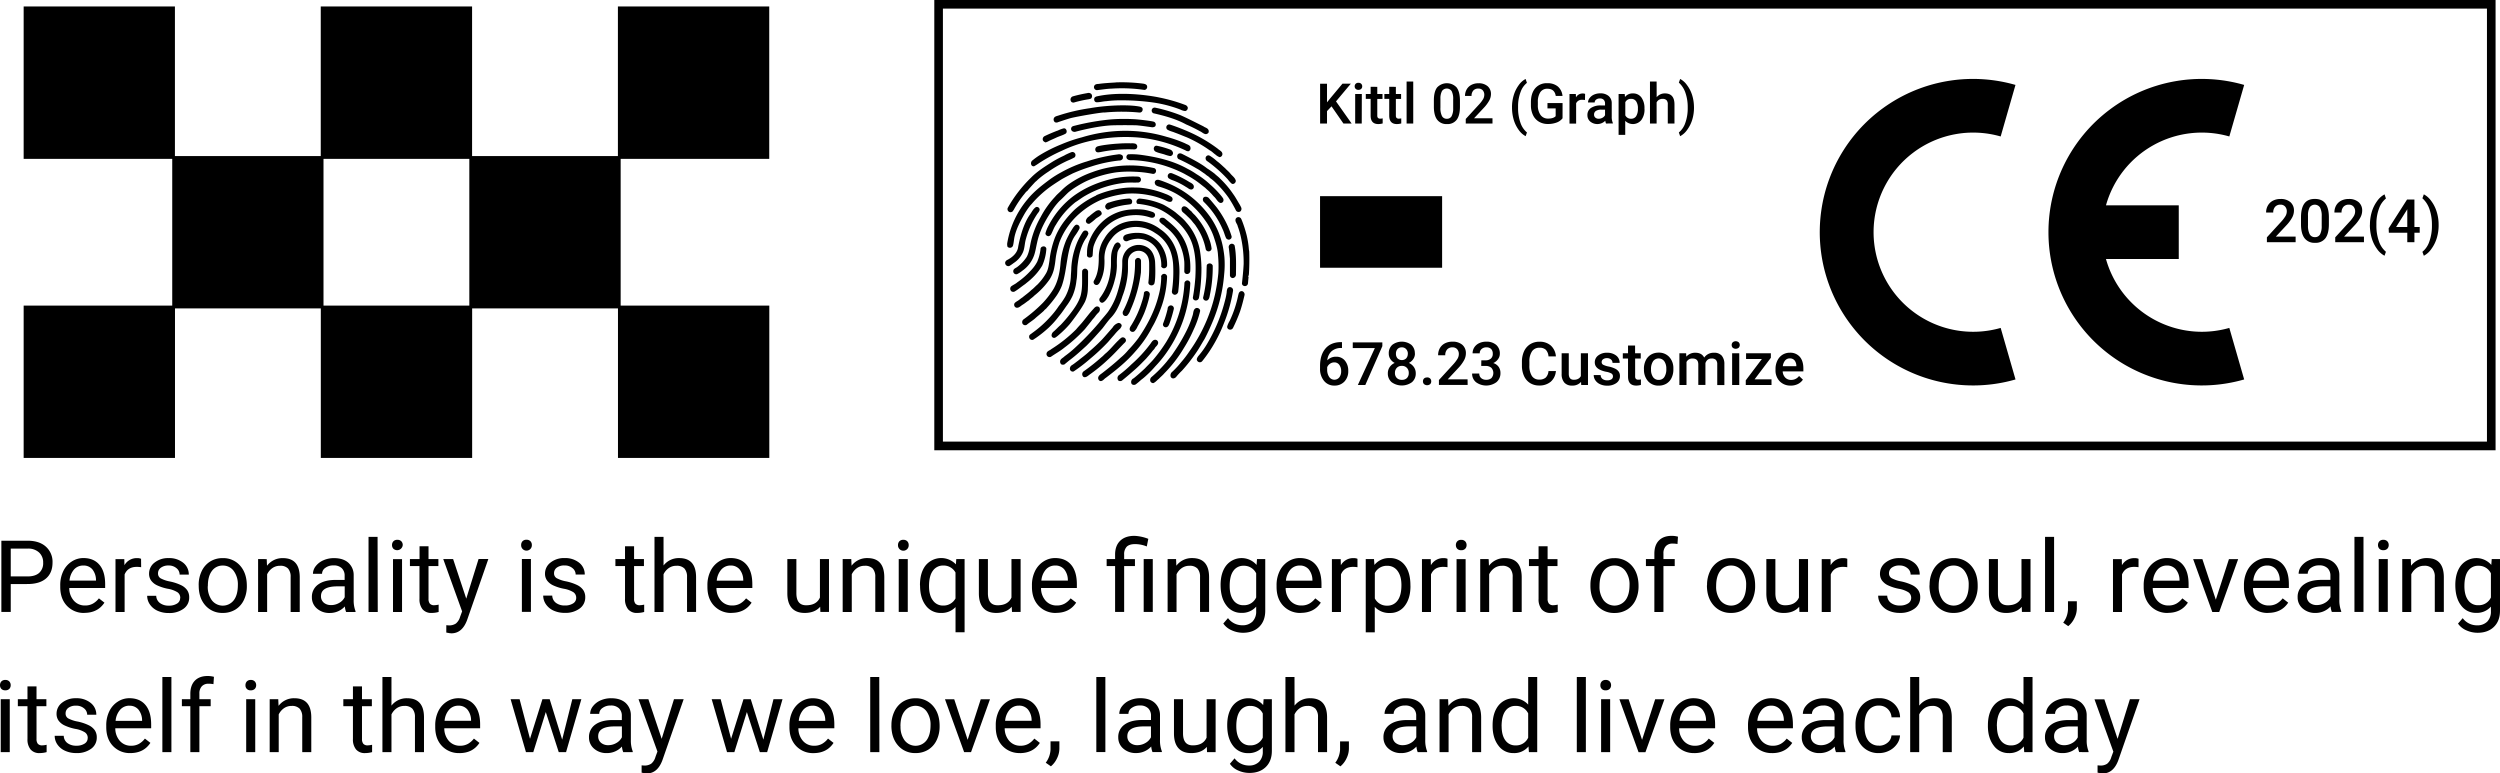 <svg xmlns="http://www.w3.org/2000/svg" viewBox="0 0 1479.51 457.74"><defs><style>.cls-1{fill:none;stroke:#000;stroke-linecap:round;stroke-miterlimit:10;stroke-width:5.1px;}</style></defs><title>Asset 5</title><g id="Layer_2" data-name="Layer 2"><g id="Layer_1-2" data-name="Layer 1"><g id="_2c296242-b11b-4571-b815-3e13cec4535a" data-name="2c296242-b11b-4571-b815-3e13cec4535a"><g id="_2c296242-b11b-4571-b815-3e13cec4535a-child-0" data-name="2c296242-b11b-4571-b815-3e13cec4535a-child-0"><path d="M455.24,94V3.84H365.68V92.35h-86.3V3.84H189.82V92.35h-86.3V3.84H14V94h87.93v86.87H14V271h89.56V182.51h86.3V271h89.56V182.51h86.3V271h89.56V180.87H367.31V94ZM277.75,180.87h-86.3V94h86.3Z"/></g></g><g id="a49ca4f5-cb85-492c-8497-7970a40deba8"><g id="a49ca4f5-cb85-492c-8497-7970a40deba8-child-0"><path class="cls-1" d="M555.47,263.9V2.55h918.87V263.9Z"/></g></g><g id="c5fed689-073d-4401-8596-0efb50533abe"><g id="_796fda0d-fcaf-4b01-a12d-58e72a022971" data-name="796fda0d-fcaf-4b01-a12d-58e72a022971"><path d="M1358.56,143.35h-17v-2.9l8.4-9.18a21.41,21.41,0,0,0,2.6-3.39,5.55,5.55,0,0,0,.77-2.73,4.14,4.14,0,0,0-1-2.92,3.48,3.48,0,0,0-2.72-1.11,4,4,0,0,0-3.17,1.25,4.92,4.92,0,0,0-1.13,3.42h-4.22a8.23,8.23,0,0,1,1.05-4.15,7.31,7.31,0,0,1,3-2.88,9.58,9.58,0,0,1,4.51-1,8.56,8.56,0,0,1,5.8,1.85,6.44,6.44,0,0,1,2.12,5.11,8.65,8.65,0,0,1-1.06,4,22.1,22.1,0,0,1-3.5,4.71l-6.18,6.61h11.73Zm19.68-10.64q0,5.44-2,8.22a7.19,7.19,0,0,1-6.2,2.77,7.29,7.29,0,0,1-6.17-2.7q-2.07-2.7-2.13-8v-4.37q0-5.44,2-8.18t6.22-2.72q4.15,0,6.19,2.65t2.09,8ZM1374,128a10.67,10.67,0,0,0-1-5.21,3.71,3.71,0,0,0-6.12-.09,9.81,9.81,0,0,0-1,4.91v5.72a11,11,0,0,0,1,5.28,3.34,3.34,0,0,0,3.11,1.73,3.26,3.26,0,0,0,3-1.6,10.27,10.27,0,0,0,1-5ZM1399,143.35h-17v-2.9l8.42-9.18a20.65,20.65,0,0,0,2.59-3.39,5.55,5.55,0,0,0,.77-2.73,4.18,4.18,0,0,0-1-2.92,3.54,3.54,0,0,0-2.74-1.11,4.06,4.06,0,0,0-3.17,1.25,4.92,4.92,0,0,0-1.13,3.42h-4.22a8.23,8.23,0,0,1,1-4.15,7.28,7.28,0,0,1,3-2.88,9.57,9.57,0,0,1,4.5-1,8.54,8.54,0,0,1,5.8,1.85,6.41,6.41,0,0,1,2.13,5.11,8.67,8.67,0,0,1-1.07,4,22.1,22.1,0,0,1-3.5,4.71l-6.17,6.61H1399Zm3.54-10.27a26.71,26.71,0,0,1,1.07-7.61,20.91,20.91,0,0,1,3.16-6.44,12.63,12.63,0,0,1,4.41-4l.83,2.46a12.9,12.9,0,0,0-4,5.67,25.39,25.39,0,0,0-1.65,8.72l0,1.49a27.56,27.56,0,0,0,1.48,9.38A13.8,13.8,0,0,0,1412,149l-.83,2.34a12.44,12.44,0,0,1-4.42-4,20.85,20.85,0,0,1-3.16-6.43A27.59,27.59,0,0,1,1402.5,133.08Zm26.32,1.26H1432v3.39h-3.14v5.62h-4.22v-5.62h-10.91l-.12-2.57,10.89-17.07h4.36Zm-10.83,0h6.61V123.8l-.31.55Zm25.16-1a25.92,25.92,0,0,1-1.06,7.43,21.22,21.22,0,0,1-3.21,6.52,12.44,12.44,0,0,1-4.49,4.07l-.84-2.34a13.27,13.27,0,0,0,4.13-6.15,27.4,27.4,0,0,0,1.51-9.45V133a27.66,27.66,0,0,0-1.32-8.78,15.24,15.24,0,0,0-3.78-6.36l-.54-.49.84-2.36a12.47,12.47,0,0,1,4.3,3.82,20.68,20.68,0,0,1,3.19,6.13,25.42,25.42,0,0,1,1.25,7Z"/></g></g><g id="_5ba08f66-d913-4b97-8af1-62e3b58f3d3e" data-name="5ba08f66-d913-4b97-8af1-62e3b58f3d3e"><g id="_91011401-0401-44e4-9656-3f1b04fdbbb2" data-name="91011401-0401-44e4-9656-3f1b04fdbbb2"><path d="M788,62.93l-2.67,2.83V73.1h-4.09V49.56h4.09v11l2.27-2.79,6.88-8.25h4.95L790.65,60,799.9,73.1h-4.85ZM805.88,73.1H802V55.61h3.93Zm-4.17-22a2.06,2.06,0,0,1,.58-1.5,2.16,2.16,0,0,1,1.64-.6,2.2,2.2,0,0,1,1.65.6,2.06,2.06,0,0,1,.58,1.5,2,2,0,0,1-.58,1.48,2.23,2.23,0,0,1-1.65.59,2.19,2.19,0,0,1-1.64-.59A2,2,0,0,1,801.71,51.06Zm13.37.3v4.25h3.09v2.91h-3.09v9.76a2.13,2.13,0,0,0,.4,1.45,1.84,1.84,0,0,0,1.41.44,6,6,0,0,0,1.38-.16v3a9.58,9.58,0,0,1-2.59.37q-4.53,0-4.53-5V58.52h-2.87V55.61h2.87V51.36Zm11,0v4.25h3.09v2.91h-3.09v9.76a2.13,2.13,0,0,0,.4,1.45,1.84,1.84,0,0,0,1.41.44,6,6,0,0,0,1.38-.16v3a9.58,9.58,0,0,1-2.59.37q-4.53,0-4.53-5V58.52h-2.87V55.61h2.87V51.36ZM836.36,73.1h-3.93V48.27h3.93ZM864,63.19q0,5.09-1.9,7.65a6.71,6.71,0,0,1-5.78,2.58,6.82,6.82,0,0,1-5.75-2.51c-1.29-1.67-1.95-4.16-2-7.45V59.39c0-3.39.63-5.92,1.9-7.61A7.92,7.92,0,0,1,862,51.71q1.9,2.48,2,7.41ZM860,58.79a10,10,0,0,0-.9-4.86,3.47,3.47,0,0,0-5.71-.08,9.26,9.26,0,0,0-.94,4.57v5.34a10.42,10.42,0,0,0,.91,4.91,3.1,3.1,0,0,0,2.89,1.62,3.05,3.05,0,0,0,2.8-1.5,9.59,9.59,0,0,0,.95-4.68ZM883.26,73.1H867.44V70.4l7.84-8.55a19.48,19.48,0,0,0,2.42-3.16,5.24,5.24,0,0,0,.71-2.55,3.88,3.88,0,0,0-.94-2.72,3.28,3.28,0,0,0-2.55-1,3.8,3.8,0,0,0-3,1.16,4.6,4.6,0,0,0-1.05,3.19H867a7.73,7.73,0,0,1,1-3.87,6.77,6.77,0,0,1,2.8-2.68,9,9,0,0,1,4.19-.95A8,8,0,0,1,880.36,51a6,6,0,0,1,2,4.76,8.11,8.11,0,0,1-1,3.69,21,21,0,0,1-3.26,4.39L872.34,70h10.92Zm11.55-9.57a24.55,24.55,0,0,1,1-7.09,19.74,19.74,0,0,1,2.94-6,11.62,11.62,0,0,1,4.11-3.71l.78,2.3a12,12,0,0,0-3.7,5.28,23.76,23.76,0,0,0-1.54,8.12l0,1.39a25.73,25.73,0,0,0,1.38,8.74,12.9,12.9,0,0,0,3.88,5.84l-.78,2.19a11.71,11.71,0,0,1-4.12-3.73,19.74,19.74,0,0,1-2.94-6,25.73,25.73,0,0,1-1-7.33ZM924.72,70a7.81,7.81,0,0,1-3.54,2.53,14.51,14.51,0,0,1-5.14.85,10.19,10.19,0,0,1-5.24-1.34,8.93,8.93,0,0,1-3.52-3.84A13.35,13.35,0,0,1,906,62.41V60.57q0-5.32,2.55-8.33a8.85,8.85,0,0,1,7.13-3,9.41,9.41,0,0,1,6.24,1.94,8.35,8.35,0,0,1,2.78,5.59h-4c-.45-2.83-2.1-4.25-4.93-4.25a4.83,4.83,0,0,0-4.18,2,10.11,10.11,0,0,0-1.48,5.81v1.81a9.61,9.61,0,0,0,1.61,5.93,5.29,5.29,0,0,0,4.47,2.11c2.09,0,3.58-.48,4.46-1.43v-4.6h-4.85V61h8.93ZM938,59.2a9.34,9.34,0,0,0-1.6-.13,3.61,3.61,0,0,0-3.64,2.07v12h-3.93V55.61h3.75l.1,2a4.43,4.43,0,0,1,4-2.28,3.7,3.7,0,0,1,1.39.23Zm12.45,13.9a6.18,6.18,0,0,1-.45-1.63,6.63,6.63,0,0,1-8.9.45,4.8,4.8,0,0,1-1.66-3.72,4.94,4.94,0,0,1,2.08-4.29,10,10,0,0,1,5.94-1.5h2.41V61.27a3.06,3.06,0,0,0-.76-2.18,3,3,0,0,0-2.32-.82,3.43,3.43,0,0,0-2.19.68,2.08,2.08,0,0,0-.86,1.7H939.8a4.37,4.37,0,0,1,1-2.69,6.43,6.43,0,0,1,2.6-2,9,9,0,0,1,3.66-.72,7.34,7.34,0,0,1,4.9,1.55,5.48,5.48,0,0,1,1.87,4.34v7.89a8.84,8.84,0,0,0,.67,3.77v.27Zm-4.32-2.83a4.42,4.42,0,0,0,2.19-.57,3.76,3.76,0,0,0,1.55-1.51v-3.3h-2.12a5.76,5.76,0,0,0-3.28.76,2.47,2.47,0,0,0-1.1,2.15,2.3,2.3,0,0,0,.75,1.8,2.89,2.89,0,0,0,2,.67Zm27.1-5.74A10.41,10.41,0,0,1,971.37,71a6.4,6.4,0,0,1-9.55.52v8.3h-3.93V55.61h3.62l.16,1.78a5.75,5.75,0,0,1,4.71-2.11,6,6,0,0,1,5,2.39,10.7,10.7,0,0,1,1.82,6.62Zm-3.91-.34a7.22,7.22,0,0,0-1-4.15,3.37,3.37,0,0,0-3-1.54,3.61,3.61,0,0,0-3.46,2v7.76a3.65,3.65,0,0,0,3.49,2,3.39,3.39,0,0,0,2.94-1.51A8,8,0,0,0,969.31,64.19Zm11.1-6.67a6.17,6.17,0,0,1,4.87-2.24q5.6,0,5.67,6.39V73.1H987V61.82a3.48,3.48,0,0,0-.78-2.57,3.2,3.2,0,0,0-2.3-.75,3.8,3.8,0,0,0-3.53,2.1V73.1h-3.93V48.27h3.93Zm22.09,6.27a24.29,24.29,0,0,1-1,6.93,19.88,19.88,0,0,1-3,6.07,11.88,11.88,0,0,1-4.19,3.8l-.77-2.19a12.53,12.53,0,0,0,3.84-5.73,25.51,25.51,0,0,0,1.41-8.8V63.5a25.79,25.79,0,0,0-1.23-8.19,14.44,14.44,0,0,0-3.52-5.93l-.5-.45.77-2.2a11.52,11.52,0,0,1,4,3.56,19.3,19.3,0,0,1,3,5.71,24,24,0,0,1,1.16,6.53Z"/></g></g><g id="f86a51d8-491c-47c8-9ecd-140dab2f941c"><g id="ec1a3faa-0824-4d99-b69d-11228897d80d"><path d="M794.19,202.46v3.48h-.52a8.41,8.41,0,0,0-5.66,1.95,8.11,8.11,0,0,0-2.51,5.36,6.81,6.81,0,0,1,5.18-2.14,6.49,6.49,0,0,1,5.29,2.36,9.28,9.28,0,0,1,1.93,6.09,8.69,8.69,0,0,1-2.26,6.24,7.84,7.84,0,0,1-5.95,2.39,7.62,7.62,0,0,1-6.13-2.8,11,11,0,0,1-2.35-7.32v-1.44q0-6.65,3.24-10.41t9.3-3.76Zm-4.53,12a4.36,4.36,0,0,0-2.54.79,4.48,4.48,0,0,0-1.69,2.08v1.28a7.56,7.56,0,0,0,1.18,4.47,3.73,3.73,0,0,0,6,.25,5.81,5.81,0,0,0,1.09-3.69,6,6,0,0,0-1.11-3.74,3.54,3.54,0,0,0-3-1.44Zm28.42-9.59L808,227.84h-4.42L813.64,206H800.57v-3.38h17.51Zm19.3,4.32a5.87,5.87,0,0,1-1,3.31,6.64,6.64,0,0,1-2.6,2.28,7.17,7.17,0,0,1,3,2.51,6.38,6.38,0,0,1,1.07,3.61,6.64,6.64,0,0,1-2.26,5.29,10.23,10.23,0,0,1-12,0,6.63,6.63,0,0,1-2.26-5.28,6.45,6.45,0,0,1,1.07-3.64,6.87,6.87,0,0,1,3-2.48,6.62,6.62,0,0,1-2.57-2.28,5.94,5.94,0,0,1-.95-3.31,6.57,6.57,0,0,1,2.08-5.12,9.33,9.33,0,0,1,11.26,0,6.58,6.58,0,0,1,2.09,5.12Zm-3.67,11.5a4.13,4.13,0,0,0-1.12-3,3.9,3.9,0,0,0-3-1.16,3.86,3.86,0,0,0-2.94,1.15,4.16,4.16,0,0,0-1.11,3,4,4,0,0,0,1.09,3,4,4,0,0,0,3,1.11,4,4,0,0,0,3-1.07A4.09,4.09,0,0,0,833.71,220.74Zm-.53-11.34a3.91,3.91,0,0,0-1-2.72,3.27,3.27,0,0,0-2.57-1.07,3.31,3.31,0,0,0-2.55,1,3.93,3.93,0,0,0-.93,2.77,3.89,3.89,0,0,0,.94,2.75,3.7,3.7,0,0,0,5.12,0,3.89,3.89,0,0,0,.95-2.75Zm11.38,14a2.4,2.4,0,0,1,1.82.67,2.33,2.33,0,0,1,.63,1.67,2.26,2.26,0,0,1-.63,1.64,2.85,2.85,0,0,1-3.61,0,2.21,2.21,0,0,1-.66-1.65,2.33,2.33,0,0,1,.63-1.67A2.42,2.42,0,0,1,844.56,223.4Zm24,4.44h-17v-2.9l8.41-9.18a20.65,20.65,0,0,0,2.59-3.39,5.46,5.46,0,0,0,.78-2.73,4.14,4.14,0,0,0-1-2.92,3.5,3.5,0,0,0-2.73-1.11,4.07,4.07,0,0,0-3.18,1.25,4.91,4.91,0,0,0-1.12,3.42h-4.22a8.34,8.34,0,0,1,1-4.15,7.31,7.31,0,0,1,3-2.88,9.57,9.57,0,0,1,4.5-1,8.58,8.58,0,0,1,5.81,1.85,6.44,6.44,0,0,1,2.12,5.11,8.65,8.65,0,0,1-1.06,4,22.1,22.1,0,0,1-3.5,4.71l-6.17,6.61h11.72Zm8.09-14.56h2.57a4.6,4.6,0,0,0,3.08-1,3.63,3.63,0,0,0,1.13-2.87,3.92,3.92,0,0,0-.94-2.8,3.8,3.8,0,0,0-2.89-1,4.07,4.07,0,0,0-2.8,1,3.27,3.27,0,0,0-1.09,2.56h-4.22a6.4,6.4,0,0,1,1-3.54,7,7,0,0,1,2.88-2.49,9.45,9.45,0,0,1,4.14-.89,8.67,8.67,0,0,1,5.94,1.9,6.67,6.67,0,0,1,2.16,5.28,5.33,5.33,0,0,1-1.09,3.2,6.69,6.69,0,0,1-2.8,2.27,6.2,6.2,0,0,1,3.17,2.24,6.12,6.12,0,0,1,1.08,3.64,6.79,6.79,0,0,1-2.33,5.41,10.21,10.21,0,0,1-12.1.07,6.4,6.4,0,0,1-2.33-5.17h4.22a3.52,3.52,0,0,0,1.12,2.71,4.27,4.27,0,0,0,3,1,4.39,4.39,0,0,0,3.09-1,4.61,4.61,0,0,0-.06-6.09,5,5,0,0,0-3.5-1.08h-2.48Zm44.12,6.34a9.12,9.12,0,0,1-3,6.3,10.2,10.2,0,0,1-6.93,2.27,9.86,9.86,0,0,1-5.31-1.43,9.48,9.48,0,0,1-3.55-4.07,14.67,14.67,0,0,1-1.3-6.13V214.2a14.89,14.89,0,0,1,1.26-6.3,9.66,9.66,0,0,1,3.64-4.2,10.15,10.15,0,0,1,5.47-1.47,9.76,9.76,0,0,1,6.73,2.27,9.53,9.53,0,0,1,3,6.42H916.4a6.28,6.28,0,0,0-1.59-3.93,5.25,5.25,0,0,0-3.74-1.2,5.15,5.15,0,0,0-4.4,2.09A10.51,10.51,0,0,0,905.1,214v2.24a11.08,11.08,0,0,0,1.47,6.25,4.88,4.88,0,0,0,4.29,2.15,5.65,5.65,0,0,0,3.89-1.17,6,6,0,0,0,1.65-3.86ZM935.66,226a6.55,6.55,0,0,1-5.28,2.19,5.84,5.84,0,0,1-4.62-1.79,7.59,7.59,0,0,1-1.57-5.17V209.07h4.22v12.11q0,3.57,3,3.57t4.15-2.2V209.07h4.22v18.77h-4Zm18.89-3.26a1.91,1.91,0,0,0-.93-1.72,9.82,9.82,0,0,0-3.07-1,15.42,15.42,0,0,1-3.6-1.15c-2.1-1-3.15-2.49-3.15-4.42a5,5,0,0,1,2-4.06,8.09,8.09,0,0,1,5.21-1.63,8.45,8.45,0,0,1,5.44,1.66,5.31,5.31,0,0,1,2.07,4.33h-4.22a2.62,2.62,0,0,0-.9-2,3.49,3.49,0,0,0-2.39-.8,3.74,3.74,0,0,0-2.27.64,2,2,0,0,0-.87,1.72,1.71,1.71,0,0,0,.81,1.51,11.86,11.86,0,0,0,3.3,1.08,16.2,16.2,0,0,1,3.9,1.3A5.48,5.48,0,0,1,958,220a4.55,4.55,0,0,1,.69,2.56,4.91,4.91,0,0,1-2.1,4.11,8.93,8.93,0,0,1-5.5,1.57,9.61,9.61,0,0,1-4.11-.84,6.69,6.69,0,0,1-2.81-2.29,5.41,5.41,0,0,1-1-3.14h4.1a2.93,2.93,0,0,0,1.12,2.3,4.36,4.36,0,0,0,2.76.81,4.31,4.31,0,0,0,2.54-.63,2,2,0,0,0,.86-1.66Zm13.1-18.24v4.57H971v3.12h-3.32v10.48a2.24,2.24,0,0,0,.43,1.55,2,2,0,0,0,1.52.48,6.7,6.7,0,0,0,1.47-.17v3.26a10.19,10.19,0,0,1-2.77.4q-4.86,0-4.86-5.36V212.19h-3.09v-3.12h3.09V204.5Zm5.23,13.78a11,11,0,0,1,1.09-5,8,8,0,0,1,3.07-3.4,8.7,8.7,0,0,1,4.55-1.19,8.18,8.18,0,0,1,6.16,2.45,9.62,9.62,0,0,1,2.56,6.49l0,1a11.23,11.23,0,0,1-1.07,5,7.88,7.88,0,0,1-3,3.38,8.73,8.73,0,0,1-4.59,1.2,8.13,8.13,0,0,1-6.36-2.65,10.15,10.15,0,0,1-2.38-7Zm4.21.36a7.56,7.56,0,0,0,1.2,4.54,3.9,3.9,0,0,0,3.33,1.64,3.84,3.84,0,0,0,3.32-1.66,8.39,8.39,0,0,0,1.19-4.88,7.49,7.49,0,0,0-1.22-4.51,4.12,4.12,0,0,0-6.6,0A8.19,8.19,0,0,0,977.09,218.64Zm20.77-9.57.12,2a6.77,6.77,0,0,1,5.42-2.31c2.51,0,4.22,1,5.15,2.88a6.67,6.67,0,0,1,5.76-2.88,5.83,5.83,0,0,1,4.62,1.72,7.59,7.59,0,0,1,1.56,5.06v12.34h-4.22V215.62a3.75,3.75,0,0,0-.78-2.62,3.44,3.44,0,0,0-2.59-.83,3.54,3.54,0,0,0-2.35.77,4.09,4.09,0,0,0-1.27,2l0,12.87h-4.22V215.49q-.09-3.31-3.38-3.32a3.73,3.73,0,0,0-3.6,2.07v13.6h-4.21V209.07Zm31.44,18.77h-4.22V209.07h4.22Zm-4.48-23.65a2.23,2.23,0,0,1,.62-1.61,2.75,2.75,0,0,1,3.53,0,2.35,2.35,0,0,1,0,3.2,2.79,2.79,0,0,1-3.53,0A2.22,2.22,0,0,1,1024.82,204.19Zm13.57,20.28h10v3.37h-15.24v-2.76l9.53-12.61h-9.35v-3.4H1048v2.67Zm21.36,3.72a8.71,8.71,0,0,1-6.5-2.53,9.14,9.14,0,0,1-2.49-6.72v-.52a11.16,11.16,0,0,1,1.09-5,8.18,8.18,0,0,1,3-3.45,8.09,8.09,0,0,1,4.38-1.23,7.37,7.37,0,0,1,5.92,2.45c1.39,1.63,2.09,3.93,2.09,6.92v1.7H1055a5.66,5.66,0,0,0,1.55,3.68,4.67,4.67,0,0,0,3.42,1.35,5.71,5.71,0,0,0,4.72-2.34l2.28,2.17a7.63,7.63,0,0,1-3,2.61,9.45,9.45,0,0,1-4.23.93Zm-.5-16.09a3.54,3.54,0,0,0-2.8,1.22,6.31,6.31,0,0,0-1.37,3.38h8v-.31a5.1,5.1,0,0,0-1.13-3.2A3.5,3.5,0,0,0,1059.25,212.1Z"/></g></g><g id="f15e4b07-0629-46d8-883b-8cd18efa8047"><g id="f15e4b07-0629-46d8-883b-8cd18efa8047-child-0"><path d="M781.21,158.45V116.09h72.24v42.36Z"/></g></g><g id="_8b340bda-716d-445e-9e9b-22129b5523e5" data-name="8b340bda-716d-445e-9e9b-22129b5523e5"><g id="_8b340bda-716d-445e-9e9b-22129b5523e5-child-0" data-name="8b340bda-716d-445e-9e9b-22129b5523e5-child-0"><path d="M811.41,152.05a15.35,15.35,0,0,1,0-30.69,15.15,15.15,0,0,1,4.25.6l-1.48,5.16a10.34,10.34,0,0,0-2.77-.38,10,10,0,1,0,2.77,19.55l1.48,5.16A15.15,15.15,0,0,1,811.41,152.05Z"/></g><g id="_8b340bda-716d-445e-9e9b-22129b5523e5-child-1" data-name="8b340bda-716d-445e-9e9b-22129b5523e5-child-1"><path d="M834.31,146.68a10,10,0,0,1-9.59-7.29H832V134h-7.29a10,10,0,0,1,9.59-7.28,10.34,10.34,0,0,1,2.77.38l1.48-5.16a15.15,15.15,0,0,0-4.25-.6,15.35,15.35,0,0,0,0,30.69,15.15,15.15,0,0,0,4.25-.6l-1.48-5.16A10,10,0,0,1,834.31,146.68Z"/></g></g><g id="f098bf5f-225d-419a-9520-366f382a5ac2"><g id="f098bf5f-225d-419a-9520-366f382a5ac2-child-0"><path d="M1167.63,228.11a90.7,90.7,0,1,1,25.14-177.85L1184,80.76a58.94,58.94,0,1,0,0,113.3l8.79,30.5A90.62,90.62,0,0,1,1167.63,228.11Z"/></g><g id="f098bf5f-225d-419a-9520-366f382a5ac2-child-1"><path d="M1303,196.35a59,59,0,0,1-56.68-43.06h43.08V121.53h-43.08a58.9,58.9,0,0,1,73-40.77l8.79-30.5a90.7,90.7,0,1,0,0,174.3l-8.79-30.5A59.08,59.08,0,0,1,1303,196.35Z"/></g></g><g id="a4115468-d660-4bf2-9070-84cb301d3352"><g id="a4115468-d660-4bf2-9070-84cb301d3352-child-0"><path d="M660.29,48.76a100,100,0,0,1,16.32.75c.88.16,2.06.45,2.24,1.47a1.78,1.78,0,0,1-1.61,2.24,90.34,90.34,0,0,0-19.38-.77c-2.89.08-5.74.59-8.62.89a1.77,1.77,0,0,1-1.57-2.69c.54-.9,1.66-.95,2.57-1,3.33-.47,6.68-.63,10-.84ZM635,57a2,2,0,0,0-.91,3.32,1.86,1.86,0,0,0,1.89.23,72.07,72.07,0,0,1,8.34-1.82c.58-.14,1.28-.17,1.63-.72a2.06,2.06,0,0,0-.09-2.36,2.29,2.29,0,0,0-2.32-.56A86.26,86.26,0,0,0,635,57Zm12.76.84c-.52,1-.16,2.55,1.14,2.67,1.92.07,3.8-.52,5.74-.62a70.76,70.76,0,0,1,9.65-.51,132.23,132.23,0,0,1,18.54,1.33,75.34,75.34,0,0,1,15.7,4.12,7.66,7.66,0,0,0,2.88.89,1.88,1.88,0,0,0,1.5-2.18,2.41,2.41,0,0,0-1.62-1.49A96.48,96.48,0,0,0,686,57.69c-.89-.22-20.3-4.23-36.66-.71A2.75,2.75,0,0,0,647.72,57.85Zm28.49,6.89c-.09-1.24-1-1.54-2.79-1.82-6.62-1.07-19-.56-28.19,1.08a109.44,109.44,0,0,0-18.81,4.36c-1,.35-2.28.5-2.76,1.59a2,2,0,0,0,.65,2.41,2.27,2.27,0,0,0,1.92-.09c2.43-.8,4.84-1.64,7.3-2.34,4.08-1.05,19.38-3.65,20-3.32a107.83,107.83,0,0,1,20.64,0,1.75,1.75,0,0,0,2-1.91Zm6.55,2.34c6.56,1.52,13.18,3.31,19.13,6.56a89.45,89.45,0,0,1,8.15,4c1.23.52,2.17,1.64,3.55,1.76a2.24,2.24,0,0,0,1.52-.8,2,2,0,0,0-.28-2.15c-.7-.84-1.83-1-2.66-1.66-4.5-2.22-8.95-4.55-13.54-6.59A97,97,0,0,0,685.05,64c-.79-.1-1.61-.51-2.4-.19a1.75,1.75,0,0,0,.09,3.27Zm.26,5.07c-.84-.52-9.71-1.5-11.64-1.59a106.62,106.62,0,0,0-13.71.09,138.43,138.43,0,0,0-21.45,3.69c-.84.22-2,.36-2.26,1.33a1.64,1.64,0,0,0,.77,2.09,2.47,2.47,0,0,0,2,.14s12.73-3.51,22.17-3.74q6.76-.15,13.52,0c3,.23,5.93.7,8.9,1.1a2.76,2.76,0,0,0,2.22-.42,1.78,1.78,0,0,0-.51-2.69Zm7.87,4.6c1.31.87,2.92,1.12,4.35,1.75,2.41.85,4.75,1.89,7.12,2.8a75.4,75.4,0,0,1,13.46,7.64c1.3.59,2.2,1.73,3.39,2.5A8,8,0,0,0,721.72,93a1.83,1.83,0,0,0,1.7-2c-.16-1.47-1.71-2-2.66-2.92a85.68,85.68,0,0,0-15.24-9.18,128.34,128.34,0,0,0-12.55-5c-.52-.14-1.12-.41-1.64-.14a1.75,1.75,0,0,0-.44,3Zm-65.17.58c-2.54,1-5,2-7.48,3.21a2,2,0,0,0-1.17,2.15c.1.84.94,1.33,1.67,1.61a8.74,8.74,0,0,0,1.92-.82c1.42-.73,2.92-1.31,4.35-2,1.87-.91,3.93-1.36,5.69-2.45,1.17-1,.24-3.55-1.45-3a19.17,19.17,0,0,0-3.51,1.36Zm78.76,9.79c-.42-1.38-2.05-1.59-3.13-2.26A75.64,75.64,0,0,0,690.48,81a85.38,85.38,0,0,0-26-3.58,89.22,89.22,0,0,0-24.2,3.85A86.15,86.15,0,0,0,628,85.46a84.84,84.84,0,0,0-12.71,6.38,38.39,38.39,0,0,0-4.17,3,2.17,2.17,0,0,0-.84,2.55,1.47,1.47,0,0,0,1.73,1,31.47,31.47,0,0,0,3-1.91,95.38,95.38,0,0,1,13.53-7.32c18.5-8.89,40.25-9.39,54-6.51a82.65,82.65,0,0,1,19.08,6.37,2.84,2.84,0,0,0,1.73.49,1.79,1.79,0,0,0,1.11-2.3Zm-55-.47a1.9,1.9,0,0,0-.72,3.21c.82.56,1.84.21,2.73.09a84.88,84.88,0,0,1,9.41-1.33,90.22,90.22,0,0,1,9.16-.23c.86,0,1.9.23,2.53-.52a1.82,1.82,0,0,0-.71-2.82,7.25,7.25,0,0,0-2.59-.22,72.11,72.11,0,0,0-7.64.17C657.85,85.19,651.3,86,649.52,86.65Zm33.31,1.48a2,2,0,0,0,1.34,1.75c1.56.7,3.25,1,4.86,1.5a21.24,21.24,0,0,0,3.47,1,1.78,1.78,0,0,0,1.69-1.92,2.62,2.62,0,0,0-1.86-2,50.22,50.22,0,0,0-7.53-2.16,1.79,1.79,0,0,0-1.1.08,1.9,1.9,0,0,0-.89,1.66ZM629.93,92a68.41,68.41,0,0,0-6.84,3.58c-4.56,2.89-9.22,5.75-13,9.62a78.59,78.59,0,0,0-13.64,17.71,1.74,1.74,0,0,0-.12,1.41,1.78,1.78,0,0,0,2.41,1.12c.63-.17.87-.85,1.22-1.32a62.29,62.29,0,0,1,5.8-8.75c.75-.77,1.24-1.8,2.2-2.37,1.46-1.84,3.07-3.55,4.66-5.28a14.83,14.83,0,0,0,1.62-1.46,53.32,53.32,0,0,1,6.09-4.59A72.91,72.91,0,0,1,632,95a32.63,32.63,0,0,0,4-1.91,2,2,0,0,0,.38-1.9,1.81,1.81,0,0,0-2.2-1.17,34.27,34.27,0,0,0-4.19,1.9Zm67.74,2.22a114,114,0,0,1,10.51,5.49c1.76.89,3.28,2.17,4.94,3.21a9.9,9.9,0,0,0,1.57,1.23c.8.44,1.33,1.24,2.11,1.71a24.38,24.38,0,0,1,2.62,2.24,62.78,62.78,0,0,1,7.65,8.88,70.49,70.49,0,0,1,4.38,7.59,1.82,1.82,0,0,0,2.67.49,2.14,2.14,0,0,0,.49-2.12,20,20,0,0,0-1.33-2.5c-1.15-1.9-2.2-3.86-3.51-5.64a54.75,54.75,0,0,0-7.61-9c-1-1.13-2.27-1.95-3.32-3a54.61,54.61,0,0,0-4.47-3.15c-4.17-3.27-9-5.56-13.66-8-.9-.39-1.79-1.1-2.82-.84-1.53.38-1.6,2.74-.26,3.43Zm-54.92,1.45A75.14,75.14,0,0,0,628,102a61,61,0,0,0-6.45,4c-4.82,3.58-9.66,7.29-13.48,12a53.76,53.76,0,0,0-11.91,25.47,5.24,5.24,0,0,0,.05,2.43c.2.51.79.61,1.26.73a1.88,1.88,0,0,0,2.08-1.5c.42-1.64.49-3.36.85-5,1-4.53,3.18-8.64,5.4-12.65a44.46,44.46,0,0,1,3.42-5.24c.59-.84,1.38-1.5,2-2.33a66.41,66.41,0,0,1,8.12-7.69c2.77-2.2,5.78-4.09,8.74-6,2.17-1.26,4.4-2.38,6.64-3.53a99,99,0,0,1,11.12-4.16A80.57,80.57,0,0,1,662.26,95a2.28,2.28,0,0,0,2.19-1.1c.14-.68.26-1.54-.32-2a3,3,0,0,0-2.53-.53,98.38,98.38,0,0,0-18.84,4.32Zm24.44-1.5c.92.9,2.28.56,3.45.64a73.2,73.2,0,0,1,30.19,8c1.81,1.06,3.73,2,5.46,3.19,2.5,1.51,4.7,3.45,7,5.18,1,1.07,2.22,1.87,3.12,3,.81.71,1.42,1.62,2.22,2.36,1.15,1.06,1.8,2.65,3.21,3.44a1.59,1.59,0,0,0,2.22-1.47c.12-.91-.59-1.59-1.06-2.27a55.64,55.64,0,0,0-6.88-7.1A47,47,0,0,0,708,103a41.78,41.78,0,0,0-5.27-3.13c-8.54-4.79-18.25-7-27.88-8.28a40.46,40.46,0,0,0-7.21-.27,1.74,1.74,0,0,0-.47,2.87ZM713.55,94c0,1,1,1.43,1.7,1.95a79.65,79.65,0,0,1,11.4,10.23,13.45,13.45,0,0,0,2.34,2.54c1.27.66,2.84-1,2.21-2.24-.57-1.52-2-2.43-3-3.69s-2.16-2.1-3.16-3.23c-1.64-1.42-3.16-3-4.92-4.24a24.65,24.65,0,0,0-3.28-2.58c-.63-.42-1.35-1-2.15-.74a1.74,1.74,0,0,0-1.19,2Zm-66.74,7.74a56,56,0,0,0-14.49,7.4,34.93,34.93,0,0,0-4,3.41c-1.27,1.34-2.77,2.46-3.94,3.93a54.44,54.44,0,0,0-8.57,12.08,53.91,53.91,0,0,0-5.66,14.21c-.72,3.15-1,6.47-2.58,9.34A23.61,23.61,0,0,1,602,158c-.86.66-2.2,1-2.33,2.27a1.78,1.78,0,0,0,2.22,2,16,16,0,0,0,3.07-2,18.79,18.79,0,0,0,7.06-9.27c.82-2.41,1.15-4.93,1.74-7.39,1.54-7.47,5.41-14.16,9.69-20.37a39.93,39.93,0,0,1,3.58-4.33c1.87-1.6,3.49-3.45,5.31-5.11a41.85,41.85,0,0,1,5.08-3.58,56.64,56.64,0,0,1,5.57-3.06A65.6,65.6,0,0,1,660.54,102a64.48,64.48,0,0,1,10.85-.36,63.46,63.46,0,0,1,10.74,1.25,1.69,1.69,0,0,0,2-1.52,1.64,1.64,0,0,0-1.38-1.95A66,66,0,0,0,665.16,98a64.62,64.62,0,0,0-18.35,3.72Zm44.89,3.81a9.89,9.89,0,0,0,2.58,1.23,41.59,41.59,0,0,1,7.75,3.95c.93.43,1.66,1.31,2.71,1.41a1.57,1.57,0,0,0,1.78-1.57c.07-1.49-1.45-2.24-2.57-2.81a63.73,63.73,0,0,0-10-5.06,2.52,2.52,0,0,0-1.64-.22,1.81,1.81,0,0,0-.66,3.05ZM661,105.23a68.73,68.73,0,0,0-16.37,5.25,58.42,58.42,0,0,0-9.27,5.49,51.39,51.39,0,0,0-14.72,17.36,22,22,0,0,0-1.89,4.51c-.27,1.06.81,1.94,1.8,1.94a2.14,2.14,0,0,0,1.54-1.17c1-1.86,1.6-3.88,2.81-5.6a47.51,47.51,0,0,1,11.57-13.36c2-1.25,3.81-2.71,5.85-3.84a59.18,59.18,0,0,1,24.09-7.68c2.43-.19,4.87,0,7.32-.12a1.72,1.72,0,0,0,1.29-2.52c-.44-1-1.64-1-2.55-1a50.55,50.55,0,0,0-6.51.15,42.74,42.74,0,0,0-4.94.62Zm22.57,3.62c.27.82,1.16,1.15,1.87,1.45a48.25,48.25,0,0,1,10.65,4.35,54.77,54.77,0,0,1,17,15.6,36.87,36.87,0,0,1,5.13,9.63c1.2,3.64,2.43,7.33,2.6,11.17a67.53,67.53,0,0,1,.19,10.74,104,104,0,0,1-2.07,12.9,94,94,0,0,1-4.63,14.46A95.14,95.14,0,0,1,703.85,208a60.78,60.78,0,0,1-4.84,6.35,51.83,51.83,0,0,1-5.13,5.56,2.8,2.8,0,0,0-1.19,2.47,1.66,1.66,0,0,0,1.85,1.57,2.9,2.9,0,0,0,1.84-1.3,41.25,41.25,0,0,1,3.09-3.26A98.25,98.25,0,0,0,708,208.54c1.76-2.53,3.19-5.26,4.84-7.88,1.88-3.57,3.54-7.24,5.09-11a90.22,90.22,0,0,0,6.55-27.43,55,55,0,0,0,.12-10.19c-.15-1.56-.38-3.1-.64-4.63a46.94,46.94,0,0,0-7.14-18.13A57.71,57.71,0,0,0,690.16,108c-1.36-.51-2.69-1.07-4.08-1.45a3,3,0,0,0-1.61-.06,1.64,1.64,0,0,0-.91,2.29Zm-34.77,6.82a52.1,52.1,0,0,0-12.9,8.46,59,59,0,0,0-5.78,6.45,42.06,42.06,0,0,0-5.76,10,54.07,54.07,0,0,0-3.3,13.8c-.39,2.51-.7,5.14-2,7.37a32.83,32.83,0,0,1-5.2,6.75c-1.22,1-2.2,2.24-3.49,3.13-1.62,1.63-3.54,2.92-5.31,4.41-1.1.66-2,1.61-3.14,2.2-.73.51-1.82,1.07-1.73,2.1a1.77,1.77,0,0,0,1.33,1.77c1.5.24,2.57-1.12,3.75-1.81s2.45-1.81,3.72-2.62c.94-1,2.18-1.71,3.13-2.74a45.17,45.17,0,0,0,9-9.53,20,20,0,0,0,2.91-7.55c.53-2.42.62-4.9,1.1-7.31a59.59,59.59,0,0,1,1.82-7.1A42.75,42.75,0,0,1,639,126.26a48.78,48.78,0,0,1,12.64-8,63.18,63.18,0,0,1,14.91-3.62,49.69,49.69,0,0,1,13.55.88,42.27,42.27,0,0,1,9.16,2.83c1.22.54,2.5,1.43,3.88,1a1.74,1.74,0,0,0,.15-2.83,15.77,15.77,0,0,0-3.56-1.77,54.18,54.18,0,0,0-15.55-3.72c-2.27-.06-4.54-.13-6.81,0a58.12,58.12,0,0,0-18.65,4.53Zm63.72,3.91a50.26,50.26,0,0,1,11,16c.89,1.75,1.27,3.71,2.15,5.47.52.58,1.5,1.09,2.23.6a1.61,1.61,0,0,0,.93-1.94,52.19,52.19,0,0,0-4-9.51,58.86,58.86,0,0,0-4.68-7.31c-1.47-1.84-3-3.64-4.52-5.4a2.62,2.62,0,0,0-2.65-1c-1.4.38-1.4,2.29-.44,3.13ZM670,118.82a1.87,1.87,0,0,0-1.95-1.32,45.87,45.87,0,0,0-11.59,2.33,3,3,0,0,0-2.2,1.61c-.72,1.22.62,3.09,2,2.53,0,0,2.33-1.34,8.47-2.48,1.41-.26,2.85-.35,4.24-.61.94-.16,1.15-1.26,1-2.06Zm41,39.11a65.7,65.7,0,0,0-.82-9.29A33.83,33.83,0,0,0,702,131.58c-1.83-2.33-4.24-4.08-6.44-6a59,59,0,0,0-7-4.43,44.35,44.35,0,0,0-14-3.63,1.85,1.85,0,0,0-1.88,1.17,1.72,1.72,0,0,0,.45,1.94s7.94.52,14.26,3.81a38.19,38.19,0,0,1,5,3.15c6,4.39,11.33,10.33,13.46,17.62,1.85,6.1,1.9,12.55,1.57,18.86A115.84,115.84,0,0,1,706,175.78a1.62,1.62,0,0,0,.89,1.88,1.94,1.94,0,0,0,2.65-1.38c.34-1.54.47-3.13.7-4.68a107.72,107.72,0,0,0,.79-13.67Zm-10.81-32.19a29,29,0,0,1,2.67,2.41,26,26,0,0,1,2.62,2.73c.72,1.05,1.71,1.89,2.33,3a35.36,35.36,0,0,1,5.7,13.35,1.7,1.7,0,0,0,1,1.37,1.77,1.77,0,0,0,2.52-1.44,22.19,22.19,0,0,0-1.52-5.94A37.67,37.67,0,0,0,712.1,134a44.37,44.37,0,0,0-5-6.73A15.14,15.14,0,0,1,705,125c-1.29-.84-2.09-2.34-3.61-2.82a1.68,1.68,0,0,0-1.38.13C698.8,123.13,699.12,125,700.23,125.74Zm-87.37-3c-1.45,1-2.2,2.75-3.23,4.16-5.22,7.21-7.14,19.86-7.14,19.86-.72,3.24-3.41,5.53-6.2,7a2.38,2.38,0,0,0-1.36,1.45,1.92,1.92,0,0,0,2.44,2.22,25.29,25.29,0,0,0,2.59-1.78,14.46,14.46,0,0,0,5.43-6.28c1.11-2.5,1-5.29,1.78-7.9a50.79,50.79,0,0,1,6.44-14.42c.56-.95,1.52-1.73,1.69-2.87a1.63,1.63,0,0,0-2.44-1.49Zm50.77,2.2a29.31,29.31,0,0,0-8,3.71,30.39,30.39,0,0,0-11.56,15.7,17.49,17.49,0,0,0-.72,5.19c.06.77-.24,1.65.25,2.31a1.89,1.89,0,0,0,3-.35c.3-2,.11-4.14.75-6.12a28.26,28.26,0,0,1,3.6-7.1,26.42,26.42,0,0,1,10.21-8.62,23.68,23.68,0,0,1,8.38-2.23,26.69,26.69,0,0,1,10.37,1c1,.33,2.15.77,3.08.1a1.65,1.65,0,0,0,.33-2.24,2.59,2.59,0,0,0-1.38-.91,27.56,27.56,0,0,0-5.26-1.32A42.7,42.7,0,0,0,669,124a31.67,31.67,0,0,0-5.36.94Zm-14.88-.12a36.13,36.13,0,0,0-4.15,3.24,4.08,4.08,0,0,0-1.71,1.87,1.69,1.69,0,0,0,1.93,2.46,25.57,25.57,0,0,0,3.56-2.83c1.17-1,2.73-1.5,3.62-2.78.28-1.17-.89-2.64-2.13-2.33a3.36,3.36,0,0,0-1.14.39Zm83.64,8.71a46.47,46.47,0,0,1,2.13,7.32A69.81,69.81,0,0,1,736,156.16c-.18,3.83-.58,7.64-1,11.45a1.57,1.57,0,0,0,1.16,1.61,1.82,1.82,0,0,0,2.41-1.61c.1-1.19.19-2.38.33-3.57a5,5,0,0,1-.35-1.76c.12.3,0,1,.49,1A138.62,138.62,0,0,0,739.3,149c0-.6-.24-1.17-.24-1.77a53.77,53.77,0,0,0-1.31-8.13,71.53,71.53,0,0,0-2.72-8.48c-.32-.66-.49-1.5-1.21-1.87a1.76,1.76,0,0,0-2.65,1.17c-.21,1.33.8,2.4,1.24,3.57Zm-46-2.31a7.46,7.46,0,0,0,1.86,1.73c1,.61,1.68,1.56,2.66,2.17a29.58,29.58,0,0,1,5.84,6.64,31.91,31.91,0,0,1,4.16,13.15c.1,1.87,0,3.74,0,5.61a1.59,1.59,0,0,0,1.52,1.65,1.88,1.88,0,0,0,2-1.68,37.71,37.71,0,0,0-1.08-11.59,29.15,29.15,0,0,0-5.27-11.28c-2.39-3.27-5.6-5.79-8.71-8.32A2.51,2.51,0,0,0,687,129a1.66,1.66,0,0,0-.66,2.24Zm-25,2.17a21.14,21.14,0,0,0-7.78,7.76,19.7,19.7,0,0,0-3.3,10.44c0,4.91-.25,10.16-2.85,14.48a1.75,1.75,0,0,0,1.33,2.6c1,.12,1.67-.72,2.09-1.47A24.18,24.18,0,0,0,653.4,159a36.57,36.57,0,0,0,.2-6.1,18.12,18.12,0,0,1,4.28-11.74,15.85,15.85,0,0,1,6.71-5.29,19.76,19.76,0,0,1,19,2,21.48,21.48,0,0,1,9,10.59,27.79,27.79,0,0,1,1.68,8.22,78.89,78.89,0,0,1-.72,15.59,1.85,1.85,0,0,0,1.76,2.19,2.24,2.24,0,0,0,2-2.22,87.34,87.34,0,0,0,.64-9.16,44.47,44.47,0,0,0-.62-10,27.38,27.38,0,0,0-2.9-8.83,24,24,0,0,0-7.72-8.58,23.64,23.64,0,0,0-16.29-4.93,21.17,21.17,0,0,0-9.09,2.62Zm-24-.44c-.91-.07-1.47.77-2,1.4a54.89,54.89,0,0,0-4.47,8,46.23,46.23,0,0,0-3.23,13.06c-.4,5.35-1.41,10.79-4.12,15.51a51.89,51.89,0,0,1-6.28,8.23A86.47,86.47,0,0,1,605.74,189a2.07,2.07,0,0,0-.55,2.65,1.81,1.81,0,0,0,2.45.55c1.48-1.26,3.14-2.28,4.64-3.5,1.82-1.68,3.79-3.15,5.57-4.84.4-.7,1.21-1,1.64-1.68a66.06,66.06,0,0,0,5.89-7.35,30.73,30.73,0,0,0,3-5.66c3.52-10.05,2.65-22.47,8-29.91a29.79,29.79,0,0,0,2.37-3.8,1.73,1.73,0,0,0-1.46-2.48Zm3.37,4.46a42.07,42.07,0,0,0-3.22,5.94A45.76,45.76,0,0,0,634,158.45c0,1.8-.23,3.58-.28,5.39a28.19,28.19,0,0,1-3.26,11.69,43.14,43.14,0,0,1-3.86,5.6,51,51,0,0,1-4.44,5.73,65.45,65.45,0,0,1-11.36,10.26c-.66.6-1.82,1-1.75,2.1a1.82,1.82,0,0,0,2,1.94c.69-.12,1.17-.7,1.76-1a71,71,0,0,0,7.77-6.21,53.17,53.17,0,0,0,6.13-6.85c1.92-2.2,3.43-4.72,5.18-7.06a33.21,33.21,0,0,0,2.88-5,30.7,30.7,0,0,0,2.27-8.94c.54-2.78.38-5.63.61-8.42.61-5.63,1.69-11.4,4.75-16.28a13.29,13.29,0,0,0,1.73-3.1,3.41,3.41,0,0,0-.53-1.41,1.88,1.88,0,0,0-2.11-.26,4,4,0,0,0-.8.78Zm46.52,7.76a18,18,0,0,0-10.32-7,21.58,21.58,0,0,0-10.19.54c-.93.27-1.92.88-2,1.93a1.87,1.87,0,0,0,2.6,2,15.74,15.74,0,0,1,6.13-1.35,13.32,13.32,0,0,1,12.17,8.06,17.73,17.73,0,0,1,1.59,8.53c.4.32.73.81,1.29.86A1.86,1.86,0,0,0,690.7,157a20.06,20.06,0,0,0-3.47-11.79Zm-27.93.13a16,16,0,0,0-1.73,6.1c-.23,2.79.09,5.61-.35,8.39a32.19,32.19,0,0,1-6.32,16.59c-.94,1.21.33,3.29,1.85,2.68,1.54-.84,2.43-2.43,3.34-3.85a40.65,40.65,0,0,0,3.63-9.6,32.62,32.62,0,0,0,1.25-8.67,48,48,0,0,1,.34-7.59,9.42,9.42,0,0,1,1.67-3.16c.79-1.19-.59-3-1.9-2.68a3.49,3.49,0,0,0-1.8,1.79Zm67.91,1.45c.28,2.11.47,4.23.66,6.34,0,3.32,0,6.65,0,10a1.74,1.74,0,0,0,1.57,1.47,2.07,2.07,0,0,0,2-2c.05-5.75.29-11.57-.79-17.25a1.84,1.84,0,0,0-2.13-1,2,2,0,0,0-1.31,2.45Zm-48.11-.3a9.85,9.85,0,0,0-7.21-1.31,10.66,10.66,0,0,0-4.23,1.94,10.33,10.33,0,0,0-3.51,7.55,58,58,0,0,1-.52,8.83,72.5,72.5,0,0,1-2,8.46,41.58,41.58,0,0,1-2.39,6.51,41,41,0,0,1-3.54,6.13c-1.66,2.21-3.58,4.22-5.28,6.42a159.68,159.68,0,0,1-13.82,14.44,61.16,61.16,0,0,1-6.55,5.4c-.85.95-2.3,1.4-2.65,2.73a2.22,2.22,0,0,0,.4,1.78c.45.65,1.36.53,2,.42,1.29-1,2.5-2.11,3.83-3.09,3.26-2.47,6.26-5.26,9.28-8,3.34-3.3,6.41-6.83,9.53-10.33,1.56-2,3-4.07,4.72-6a23,23,0,0,0,4.31-6.14,41.3,41.3,0,0,0,2.78-6.9A49.07,49.07,0,0,0,667.48,161c.13-2.22,0-4.44.09-6.64a6.34,6.34,0,0,1,5.85-5.93,6,6,0,0,1,5.76,3.24c1.06,2,.89,4.35.91,6.54a69.45,69.45,0,0,1-.46,8.77,1.59,1.59,0,0,0,1.1,1.77,1.87,1.87,0,0,0,2.4-.89c1-3.1.45-13,.45-13C683.3,151.65,682,148.17,679.08,146.44Zm-63.31.89a26.93,26.93,0,0,1-2,7.62,22.73,22.73,0,0,1-4,5.39,45.48,45.48,0,0,1-7.77,6.75c-1.12,1-2.51,1.5-3.67,2.43a2,2,0,0,0,.2,2.86,1.93,1.93,0,0,0,2.32-.12c2-1.2,3.82-2.8,5.78-4.12,1.29-1.09,2.65-2.08,3.85-3.27a34,34,0,0,0,6.29-7.71,28.14,28.14,0,0,0,2.44-9.93,1.6,1.6,0,0,0-2.06-1.37A1.63,1.63,0,0,0,615.77,147.33Zm55.9,6.82a56.48,56.48,0,0,1-.28,7.36,52.26,52.26,0,0,1-1.06,6.57,63.19,63.19,0,0,1-5.59,15.81,2.23,2.23,0,0,0-.31,1.68,1.7,1.7,0,0,0,2.67,1.13,8.35,8.35,0,0,0,1.8-3.06,78.63,78.63,0,0,0,6.28-22.39c.09-2.29.07-4.6.05-6.89a1.78,1.78,0,0,0-2.16-1.7,2,2,0,0,0-1.38,1.47Zm42.46,3c-.16,2.29-.12,4.58-.24,6.87A77.73,77.73,0,0,1,712,176.11a1.75,1.75,0,0,0,2.74,1.52c1-.8,1.08-2.15,1.32-3.3a80.13,80.13,0,0,0,1.64-17.12,1.9,1.9,0,0,0-2.42-1.22c-.53.19-1.14.59-1.12,1.22Zm-71.47,1.92a1.75,1.75,0,0,0-2.27,1.39c-.14,4.87.37,9.86-.93,14.61-1.2,3.92-3.59,7.31-6.05,10.51a83.67,83.67,0,0,1-5.75,6.71c-1.46,1.24-2.72,2.71-4.2,3.95a3,3,0,0,0-1.17,2.16,1.51,1.51,0,0,0,2.16,1.41,13.86,13.86,0,0,0,2.17-1.66,57.1,57.1,0,0,0,6.4-6.33s6.55-8.18,9.08-13.3a20.45,20.45,0,0,0,1.69-8.13c.16-3.06.06-6.14.11-9.22a2,2,0,0,0-1.28-2.11Zm44.53,4.69A43.77,43.77,0,0,1,685.64,175c-2.29,9.09-6.69,17.52-12,25.19a71.63,71.63,0,0,1-5.85,6.89,32.9,32.9,0,0,1-4.56,4.58c-3.47,3.25-7.21,6.24-11,9.18-.87.65-1.92,1.28-2.27,2.36s.56,2.59,1.78,2.29,1.76-1.33,2.71-1.9c6.17-4.67,12.29-9.57,17.35-15.48a67.36,67.36,0,0,0,9.23-12.92c.82-1.69,1.87-3.27,2.66-5a81.27,81.27,0,0,0,4.08-9.91,59,59,0,0,0,2.92-16.47,1.75,1.75,0,0,0-2-1.73,1.91,1.91,0,0,0-1.58,1.75Zm13.74,3.86a74.68,74.68,0,0,1-10.7,34.62A88.27,88.27,0,0,1,682.37,213c-1.55,1.75-3.26,3.36-4.85,5.07-2.16,2-4.35,4-6.63,5.82a2.37,2.37,0,0,0-1.36,2.92c.36,1.14,2,1.24,2.79.53a39.09,39.09,0,0,0,3-2.54,29.75,29.75,0,0,0,3.06-2.55,57,57,0,0,0,5.27-5.39,69.87,69.87,0,0,0,5.71-6.78,76.85,76.85,0,0,0,7.12-11.71,74,74,0,0,0,5.94-16.49,78.74,78.74,0,0,0,2-14.27,1.73,1.73,0,0,0-2.45-1.5,2,2,0,0,0-1.06,1.54ZM726,172.72a36.32,36.32,0,0,1-1,5,95.14,95.14,0,0,1-10.09,24.83,47.74,47.74,0,0,1-5.79,8.22c-.51.77-1.22,1.8-.61,2.71a1.8,1.8,0,0,0,3,.21,79.65,79.65,0,0,0,7.77-11.58,82.24,82.24,0,0,0,4.73-10,91,91,0,0,0,5.71-20,1.89,1.89,0,0,0-2.53-2.08c-1,.49-1.12,1.71-1.23,2.69Zm-49,.8a23.66,23.66,0,0,1-1.11,4.72,59.21,59.21,0,0,1-6.2,13.94c-.54.89-1.31,1.8-1.12,2.92a1.77,1.77,0,0,0,2.72,1,8.39,8.39,0,0,0,1.94-2.92,69.27,69.27,0,0,0,3.91-7.8,65.68,65.68,0,0,0,2.32-6.85,33.69,33.69,0,0,0,1-4.3,1.89,1.89,0,0,0-2.42-1.89,1.33,1.33,0,0,0-1.1,1.19Zm55.8,1.09a65.87,65.87,0,0,1-5.08,15.29,13.87,13.87,0,0,0-1.43,3.2,1.6,1.6,0,0,0,1,1.86,1.93,1.93,0,0,0,2.47-1,95.06,95.06,0,0,0,4.11-9.63c1.06-3.15,1.88-6.37,2.63-9.6.35-1.26-.82-2.78-2.14-2.38-1,.23-1.37,1.35-1.52,2.26Zm-41.76,8.09a63.15,63.15,0,0,1-2.71,8.78,1.66,1.66,0,0,0,2,2.15c1.08-.25,1.46-1.4,1.83-2.31a78,78,0,0,0,2.51-8.45,1.79,1.79,0,0,0-2.44-2A2,2,0,0,0,691,182.7Zm-43.92.1c-2.17,2.28-4,4.78-6,7.21-1.33,1.71-2.89,3.23-4.26,4.91a82.71,82.71,0,0,1-14.6,11.63c-.94.87-2.64,1.12-2.9,2.59a1.82,1.82,0,0,0,2.6,2c2.61-1.82,5.42-3.34,7.88-5.35a90.08,90.08,0,0,0,12.2-11c1.27-1.61,2.58-3.18,3.86-4.81.64-1,1.6-1.8,2.27-2.81a14.56,14.56,0,0,1,1.9-2.17,2.57,2.57,0,0,0,.61-3,1.81,1.81,0,0,0-2.09-.51,4.38,4.38,0,0,0-1.47,1.34Zm58.76,3.59a58.72,58.72,0,0,1-3.51,9,102.06,102.06,0,0,1-7.84,13.29c-1.15,1.85-2.62,3.47-3.95,5.21a74.12,74.12,0,0,1-9.23,9.35,2.3,2.3,0,0,0-.54,2.45,1.89,1.89,0,0,0,1.71,1.05c1.33-.53,2.2-1.73,3.32-2.59,1-1.09,2.21-2,3.17-3.17A77.06,77.06,0,0,0,700.6,206a81.7,81.7,0,0,0,5.74-10.82,55.88,55.88,0,0,0,3.86-10.88c.37-1.38-1.39-2.5-2.6-1.88-1.43.76-1.31,2.57-1.71,3.93Zm-47.35,7.34c-2.06,2.36-4.08,4.72-6.19,7.05a104.57,104.57,0,0,1-7.76,7.27c-2.06,2-4.4,3.59-6.56,5.4-1.24.88-2.39,1.89-3.7,2.68a2.39,2.39,0,0,0-1.14,2.15,1.67,1.67,0,0,0,2.22,1.54,91.79,91.79,0,0,0,9.69-7.43,116.89,116.89,0,0,0,10.67-10c1.2-1.41,2.41-2.83,3.66-4.21A30,30,0,0,1,663,194.4c.37-.67,1.1-1.45.67-2.26a1.89,1.89,0,0,0-1.89-1,6.15,6.15,0,0,0-3.26,2.55Zm3.09,7.94c-2.41,2.36-4.48,5-7,7.22-1,.75-1.78,1.78-2.81,2.54a115.28,115.28,0,0,1-10.35,8.23,2.09,2.09,0,0,0-.23,3.41c1.29.56,2.46-.51,3.4-1.24a94.72,94.72,0,0,0,10.69-8.66c3.35-3,6.37-6.34,9.49-9.58.62-.68,1.66-1.26,1.52-2.32a1.86,1.86,0,0,0-2.49-1.51,9.53,9.53,0,0,0-2.18,1.93ZM681,203.23a79.37,79.37,0,0,1-11.33,12.34,75.65,75.65,0,0,1-7.38,6.36,2.22,2.22,0,0,0-.39,3.31,1.92,1.92,0,0,0,2.39-.26c2.67-2.16,5.28-4.41,7.84-6.68,2.15-1.91,4.12-4,6.16-6.07,1.3-1.52,2.66-3,3.83-4.58.38-.54,1-.91,1.25-1.52.41-.84,1.26-1.35,1.68-2.17a1.85,1.85,0,0,0-.12-2.33,1.76,1.76,0,0,0-1.5-.54c-1.17.14-1.82,1.24-2.43,2.12Z"/></g></g><g id="c40181c0-654c-46b0-a0e9-375689a4d6c2"><g id="_644d4ef3-a6f4-4468-a2c8-c81c6d4f9cea" data-name="644d4ef3-a6f4-4468-a2c8-c81c6d4f9cea"><path d="M6.36,345.67v16.49H.81V320H16.34q6.91,0,10.83,3.53a12,12,0,0,1,3.92,9.35q0,6.13-3.83,9.44t-11,3.31Zm0-4.54h10q4.45,0,6.83-2.1A7.64,7.64,0,0,0,25.54,333a7.89,7.89,0,0,0-2.37-6,9.34,9.34,0,0,0-6.51-2.35H6.36ZM50,362.74a13.65,13.65,0,0,1-10.35-4.18q-4-4.19-4-11.18v-1a18.73,18.73,0,0,1,1.78-8.32,13.84,13.84,0,0,1,5-5.73,12.5,12.5,0,0,1,6.93-2.07q6.1,0,9.49,4t3.38,11.52V348H41a11.07,11.07,0,0,0,2.7,7.48,8.51,8.51,0,0,0,6.58,2.85,9.32,9.32,0,0,0,4.8-1.16,12.2,12.2,0,0,0,3.45-3.06l3.27,2.54q-3.94,6-11.81,6.05Zm-.66-28.06A7.16,7.16,0,0,0,43.85,337a11.46,11.46,0,0,0-2.72,6.61H56.81v-.41a10.16,10.16,0,0,0-2.2-6.32A6.74,6.74,0,0,0,49.29,334.68Zm34.19,1a16.63,16.63,0,0,0-2.63-.2c-3.51,0-5.9,1.49-7.15,4.48v22.22H68.35v-31.3h5.21l.08,3.62a8.35,8.35,0,0,1,7.47-4.2,5.45,5.45,0,0,1,2.37.41Zm23.14,18.2a3.93,3.93,0,0,0-1.63-3.37,15.77,15.77,0,0,0-5.7-2.07,27,27,0,0,1-6.45-2.08,9.17,9.17,0,0,1-3.53-2.9,6.89,6.89,0,0,1-1.14-4,8.13,8.13,0,0,1,3.25-6.51,12.73,12.73,0,0,1,8.32-2.66,13.08,13.08,0,0,1,8.63,2.75,8.73,8.73,0,0,1,3.31,7H106.3a4.83,4.83,0,0,0-1.86-3.79,7,7,0,0,0-4.7-1.59A7.28,7.28,0,0,0,95.17,336a4,4,0,0,0-1.65,3.33,3.24,3.24,0,0,0,1.53,2.92,19.09,19.09,0,0,0,5.54,1.88,28.76,28.76,0,0,1,6.49,2.14,9.45,9.45,0,0,1,3.69,3,7.37,7.37,0,0,1,1.2,4.26,8,8,0,0,1-3.35,6.73,14.07,14.07,0,0,1-8.71,2.53,15.7,15.7,0,0,1-6.65-1.33,10.86,10.86,0,0,1-4.53-3.72,8.94,8.94,0,0,1-1.63-5.16h5.35a5.51,5.51,0,0,0,2.15,4.26,8.37,8.37,0,0,0,5.31,1.58,8.59,8.59,0,0,0,4.87-1.23,3.76,3.76,0,0,0,1.84-3.28Zm10.91-7.64a18.53,18.53,0,0,1,1.8-8.27,13.53,13.53,0,0,1,5-5.67,13.7,13.7,0,0,1,7.36-2,13.2,13.2,0,0,1,10.34,4.43q3.94,4.43,4,11.77v.38a18.59,18.59,0,0,1-1.75,8.2,13.31,13.31,0,0,1-5,5.65,13.85,13.85,0,0,1-7.47,2,13.17,13.17,0,0,1-10.32-4.43q-3.94-4.43-3.94-11.71Zm5.38.64a13.41,13.41,0,0,0,2.41,8.36,8.19,8.19,0,0,0,13-.05q2.4-3.19,2.4-8.95a13.35,13.35,0,0,0-2.45-8.34,7.77,7.77,0,0,0-6.49-3.2,7.68,7.68,0,0,0-6.39,3.15q-2.43,3.17-2.43,9Zm34.88-16,.17,3.94a11.42,11.42,0,0,1,9.38-4.52q9.91,0,10,11.2v20.68H172V341.45a7.23,7.23,0,0,0-1.54-5,6.2,6.2,0,0,0-4.73-1.62,7.68,7.68,0,0,0-4.57,1.39,9.43,9.43,0,0,0-3.07,3.65v22.3h-5.35v-31.3Zm47,31.3a11.17,11.17,0,0,1-.75-3.3,11.93,11.93,0,0,1-8.91,3.88,11,11,0,0,1-7.6-2.62,8.5,8.5,0,0,1-3-6.64,8.83,8.83,0,0,1,3.72-7.59q3.7-2.72,10.45-2.71h5.21v-2.45a6,6,0,0,0-1.68-4.47,6.75,6.75,0,0,0-4.95-1.67,7.76,7.76,0,0,0-4.8,1.45,4.28,4.28,0,0,0-1.94,3.5h-5.38a7.41,7.41,0,0,1,1.67-4.53,11.4,11.4,0,0,1,4.51-3.45,15.17,15.17,0,0,1,6.26-1.28c3.61,0,6.43.9,8.48,2.71a9.77,9.77,0,0,1,3.18,7.45v14.4a17.71,17.71,0,0,0,1.1,6.86v.46Zm-8.88-4.08a9.41,9.41,0,0,0,4.77-1.3,7.81,7.81,0,0,0,3.27-3.38V347h-4.2q-9.82,0-9.83,5.76a4.85,4.85,0,0,0,1.68,3.93A6.4,6.4,0,0,0,195.86,358.08Zm27.59,4.08H218.1V317.73h5.35Zm14.38,0h-5.35v-31.3h5.35ZM232,322.56a3.2,3.2,0,0,1,.8-2.2,3,3,0,0,1,2.36-.89,3.05,3.05,0,0,1,2.37.89,3.16,3.16,0,0,1,.81,2.2,3.31,3.31,0,0,1-5.54,2.17A3.09,3.09,0,0,1,232,322.56Zm21.6.72v7.58h5.84V335h-5.84v19.41a4.35,4.35,0,0,0,.78,2.82,3.28,3.28,0,0,0,2.66.94,13.12,13.12,0,0,0,2.55-.35v4.34a15.38,15.38,0,0,1-4.11.58,6.65,6.65,0,0,1-5.41-2.17,9.35,9.35,0,0,1-1.82-6.16V335H242.6v-4.14h5.69v-7.58Zm22.33,31,7.29-23.46H289L276.41,367q-2.93,7.81-9.29,7.81l-1-.09-2-.37V370l1.45.11A7.15,7.15,0,0,0,269.8,369a7.94,7.94,0,0,0,2.5-4l1.18-3.18-11.16-30.95h5.84Zm38.27,7.84h-5.35v-31.3h5.35Zm-5.78-39.6a3.2,3.2,0,0,1,.79-2.2,3,3,0,0,1,2.36-.89,3.05,3.05,0,0,1,2.37.89,3.16,3.16,0,0,1,.81,2.2,3.17,3.17,0,1,1-6.33,0ZM341,353.86a3.94,3.94,0,0,0-1.64-3.37,15.77,15.77,0,0,0-5.7-2.07,27,27,0,0,1-6.45-2.08,9.14,9.14,0,0,1-3.52-2.9,6.82,6.82,0,0,1-1.15-4,8.14,8.14,0,0,1,3.26-6.51,12.72,12.72,0,0,1,8.31-2.66,13.11,13.11,0,0,1,8.64,2.75,8.73,8.73,0,0,1,3.31,7h-5.38a4.81,4.81,0,0,0-1.87-3.79,7,7,0,0,0-4.7-1.59,7.3,7.3,0,0,0-4.57,1.27,4,4,0,0,0-1.65,3.33,3.23,3.23,0,0,0,1.54,2.92,19.09,19.09,0,0,0,5.54,1.88,28.94,28.94,0,0,1,6.49,2.14,9.45,9.45,0,0,1,3.69,3,7.37,7.37,0,0,1,1.2,4.26,8,8,0,0,1-3.36,6.73,14,14,0,0,1-8.7,2.53,15.74,15.74,0,0,1-6.66-1.33,10.83,10.83,0,0,1-4.52-3.72,9,9,0,0,1-1.64-5.16h5.35a5.55,5.55,0,0,0,2.16,4.26,8.37,8.37,0,0,0,5.31,1.58,8.64,8.64,0,0,0,4.87-1.23,3.76,3.76,0,0,0,1.84-3.28Zm34.25-30.58v7.58h5.84V335h-5.84v19.41a4.35,4.35,0,0,0,.78,2.82,3.28,3.28,0,0,0,2.66.94,13.14,13.14,0,0,0,2.54-.35v4.34a15.3,15.3,0,0,1-4.1.58,6.65,6.65,0,0,1-5.41-2.17,9.3,9.3,0,0,1-1.83-6.16V335h-5.69v-4.14h5.69v-7.58Zm17.44,11.37a11.38,11.38,0,0,1,9.25-4.37q9.93,0,10,11.2v20.68h-5.35V341.45a7.23,7.23,0,0,0-1.55-5,6.19,6.19,0,0,0-4.73-1.62,7.7,7.7,0,0,0-4.57,1.39,9.41,9.41,0,0,0-3.06,3.65v22.3h-5.35V317.73h5.35ZM433,362.74a13.65,13.65,0,0,1-10.35-4.18q-4-4.19-4-11.18v-1a18.73,18.73,0,0,1,1.78-8.32,13.84,13.84,0,0,1,5-5.73,12.5,12.5,0,0,1,6.93-2.07q6.1,0,9.49,4t3.38,11.52V348H424a11.07,11.07,0,0,0,2.7,7.48,8.51,8.51,0,0,0,6.58,2.85,9.32,9.32,0,0,0,4.8-1.16,12.2,12.2,0,0,0,3.45-3.06l3.27,2.54q-3.94,6-11.81,6.05Zm-.66-28.06a7.16,7.16,0,0,0-5.44,2.36,11.46,11.46,0,0,0-2.72,6.61h15.68v-.41a10.16,10.16,0,0,0-2.2-6.32A6.74,6.74,0,0,0,432.32,334.68Zm53.05,24.38q-3.14,3.68-9.17,3.68-5,0-7.62-2.91t-2.65-8.6V330.86h5.35v20.22q0,7.13,5.79,7.12,6.14,0,8.15-4.57V330.86h5.36v31.3h-5.1Zm18.4-28.2.17,3.94a11.41,11.41,0,0,1,9.37-4.52q9.91,0,10,11.2v20.68H518V341.45a7.23,7.23,0,0,0-1.55-5,6.2,6.2,0,0,0-4.73-1.62,7.7,7.7,0,0,0-4.57,1.39,9.43,9.43,0,0,0-3.07,3.65v22.3H498.7v-31.3Zm33.43,31.3h-5.35v-31.3h5.35Zm-5.78-39.6a3.2,3.2,0,0,1,.79-2.2,3,3,0,0,1,2.36-.89,3.05,3.05,0,0,1,2.37.89,3.16,3.16,0,0,1,.81,2.2,3.17,3.17,0,1,1-6.33,0Zm13,23.69q0-7.38,3.39-11.67A11.94,11.94,0,0,1,565.7,334l.23-3.15h4.92v43.33h-5.36V359.27a11.24,11.24,0,0,1-8.62,3.47,10.8,10.8,0,0,1-9-4.41q-3.37-4.41-3.37-11.7Zm5.36.61q0,5.38,2.27,8.44a7.2,7.2,0,0,0,6.11,3.07,8,8,0,0,0,7.29-4.22V338.82a8,8,0,0,0-7.23-4.14,7.3,7.3,0,0,0-6.16,3.08c-1.52,2.05-2.28,5.09-2.28,9.1Zm48.94,12.2q-3.13,3.68-9.17,3.68-5,0-7.62-2.91t-2.65-8.6V330.86h5.35v20.22q0,7.13,5.79,7.12,6.13,0,8.15-4.57V330.86H604v31.3h-5.1Zm26.32,3.68a13.65,13.65,0,0,1-10.35-4.18q-4-4.19-4-11.18v-1a18.73,18.73,0,0,1,1.78-8.32,13.93,13.93,0,0,1,5-5.73,12.5,12.5,0,0,1,6.93-2.07q6.11,0,9.48,4t3.39,11.52V348h-21.2a11.07,11.07,0,0,0,2.7,7.48,8.51,8.51,0,0,0,6.58,2.85,9.32,9.32,0,0,0,4.8-1.16,12,12,0,0,0,3.44-3.06l3.27,2.54q-3.93,6-11.8,6.05Zm-.66-28.06A7.16,7.16,0,0,0,619,337a11.46,11.46,0,0,0-2.72,6.61h15.68v-.41a10.16,10.16,0,0,0-2.2-6.32A6.74,6.74,0,0,0,624.42,334.68Zm35.52,27.48V335h-5v-4.14h5V328.2q0-5.24,3-8.16t8.46-2.92a25.44,25.44,0,0,1,8.19,1.77l-.9,4.51A18.41,18.41,0,0,0,671.8,322c-2.29,0-3.95.52-5,1.55a6.39,6.39,0,0,0-1.52,4.64v2.72h6.39V335h-6.39v27.16Zm22.3,0h-5.38v-31.3h5.38ZM696,330.86l.17,3.94a11.41,11.41,0,0,1,9.37-4.52q9.93,0,10,11.2v20.68h-5.35V341.45a7.23,7.23,0,0,0-1.55-5,6.19,6.19,0,0,0-4.73-1.62,7.7,7.7,0,0,0-4.57,1.39,9.41,9.41,0,0,0-3.06,3.65v22.3H691v-31.3Zm26.35,15.39q0-7.32,3.38-11.64a11.67,11.67,0,0,1,17.91-.28l.26-3.47h4.88v30.55c0,4-1.19,7.24-3.6,9.57s-5.62,3.5-9.67,3.5A16.16,16.16,0,0,1,728.9,373a11.46,11.46,0,0,1-4.95-4l2.78-3.21a10.47,10.47,0,0,0,8.42,4.25,8.21,8.21,0,0,0,6.08-2.19,8.43,8.43,0,0,0,2.18-6.19V359a11,11,0,0,1-8.76,3.7,10.7,10.7,0,0,1-8.89-4.43q-3.4-4.43-3.4-12.06Zm5.38.61q0,5.29,2.17,8.31a7,7,0,0,0,6.07,3,7.84,7.84,0,0,0,7.44-4.6V339.31a7.94,7.94,0,0,0-7.38-4.49,7.11,7.11,0,0,0-6.1,3q-2.21,3-2.2,9Zm42.11,15.88a13.67,13.67,0,0,1-10.36-4.18q-4-4.19-4-11.18v-1a18.73,18.73,0,0,1,1.78-8.32,13.89,13.89,0,0,1,5-5.73,12.5,12.5,0,0,1,6.93-2.07q6.11,0,9.49,4t3.38,11.52V348h-21.2a11.12,11.12,0,0,0,2.71,7.48,8.48,8.48,0,0,0,6.58,2.85,9.32,9.32,0,0,0,4.8-1.16,12.16,12.16,0,0,0,3.44-3.06l3.27,2.54q-3.95,6-11.8,6.05Zm-.67-28.06a7.16,7.16,0,0,0-5.44,2.36,11.53,11.53,0,0,0-2.72,6.61H776.7v-.41a10.16,10.16,0,0,0-2.2-6.32A6.72,6.72,0,0,0,769.18,334.68Zm34.19,1a16.54,16.54,0,0,0-2.63-.2q-5.26,0-7.14,4.48v22.22h-5.36v-31.3h5.21l.09,3.62a8.32,8.32,0,0,1,7.46-4.2,5.45,5.45,0,0,1,2.37.41Zm31.36,11.2q0,7.14-3.27,11.51a10.48,10.48,0,0,1-8.85,4.37,11.49,11.49,0,0,1-9-3.62v15.07h-5.35V330.86h4.89l.26,3.47a11,11,0,0,1,9.08-4.05,10.68,10.68,0,0,1,8.93,4.26q3.28,4.24,3.28,11.83Zm-5.35-.61c0-3.53-.75-6.31-2.26-8.36a7.27,7.27,0,0,0-6.19-3.07,7.87,7.87,0,0,0-7.29,4.31v15a7.89,7.89,0,0,0,7.35,4.28,7.24,7.24,0,0,0,6.12-3.05c1.51-2,2.27-5.06,2.27-9.07Zm27.27-10.59a16.54,16.54,0,0,0-2.63-.2q-5.26,0-7.14,4.48v22.22h-5.35v-31.3h5.2l.09,3.62a8.32,8.32,0,0,1,7.46-4.2,5.45,5.45,0,0,1,2.37.41Zm10.74,26.5H862v-31.3h5.36Zm-5.79-39.6a3.2,3.2,0,0,1,.8-2.2,3,3,0,0,1,2.35-.89,3.06,3.06,0,0,1,2.38.89,3.16,3.16,0,0,1,.81,2.2,3.06,3.06,0,0,1-.81,2.17,3.09,3.09,0,0,1-2.38.87,3,3,0,0,1-2.35-.87A3.09,3.09,0,0,1,861.6,322.56Zm19.41,8.3.17,3.94a11.42,11.42,0,0,1,9.38-4.52q9.91,0,10,11.2v20.68h-5.35V341.45a7.23,7.23,0,0,0-1.54-5,6.2,6.2,0,0,0-4.73-1.62,7.68,7.68,0,0,0-4.57,1.39,9.43,9.43,0,0,0-3.07,3.65v22.3H876v-31.3Zm34.88-7.58v7.58h5.85V335h-5.85v19.41a4.29,4.29,0,0,0,.79,2.82,3.28,3.28,0,0,0,2.66.94,13.14,13.14,0,0,0,2.54-.35v4.34a15.3,15.3,0,0,1-4.1.58,6.65,6.65,0,0,1-5.41-2.17,9.3,9.3,0,0,1-1.83-6.16V335h-5.69v-4.14h5.69v-7.58Zm25.34,22.94A18.4,18.4,0,0,1,943,338a13.53,13.53,0,0,1,5-5.67,13.7,13.7,0,0,1,7.36-2,13.2,13.2,0,0,1,10.34,4.43q3.94,4.43,4,11.77v.38a18.59,18.59,0,0,1-1.75,8.2,13.31,13.31,0,0,1-5,5.65,13.86,13.86,0,0,1-7.48,2,13.17,13.17,0,0,1-10.31-4.43q-3.95-4.43-3.95-11.71Zm5.38.64a13.41,13.41,0,0,0,2.42,8.36,8.18,8.18,0,0,0,12.94-.05q2.4-3.19,2.4-8.95a13.35,13.35,0,0,0-2.44-8.34,7.77,7.77,0,0,0-6.49-3.2,7.69,7.69,0,0,0-6.4,3.15q-2.43,3.17-2.43,9Zm32.46,15.3V335h-5v-4.14h5v-3.21c0-3.35.9-5.95,2.69-7.78s4.33-2.75,7.61-2.75a13.92,13.92,0,0,1,3.67.49l-.29,4.34a15.69,15.69,0,0,0-2.89-.26,5.25,5.25,0,0,0-4,1.52,6.11,6.11,0,0,0-1.42,4.35v3.3h6.68V335h-6.68v27.16Zm31.18-15.94a18.4,18.4,0,0,1,1.81-8.27,13.5,13.5,0,0,1,5-5.67,13.72,13.72,0,0,1,7.36-2,13.21,13.21,0,0,1,10.35,4.43q3.95,4.43,3.94,11.77v.38a18.59,18.59,0,0,1-1.75,8.2,13.29,13.29,0,0,1-5,5.65,13.86,13.86,0,0,1-7.48,2,13.17,13.17,0,0,1-10.31-4.43q-3.94-4.43-4-11.71Zm5.38.64a13.41,13.41,0,0,0,2.42,8.36,8.18,8.18,0,0,0,12.94-.05q2.4-3.19,2.4-8.95a13.35,13.35,0,0,0-2.44-8.34,7.79,7.79,0,0,0-6.5-3.2,7.68,7.68,0,0,0-6.39,3.15q-2.43,3.17-2.43,9Zm49.15,12.2q-3.13,3.68-9.17,3.68-5,0-7.62-2.91t-2.65-8.6V330.86h5.35v20.22q0,7.13,5.79,7.12,6.13,0,8.15-4.57V330.86H1070v31.3h-5.09Zm28.46-23.4a16.54,16.54,0,0,0-2.63-.2c-3.51,0-5.9,1.49-7.15,4.48v22.22h-5.35v-31.3h5.21l.09,3.62a8.32,8.32,0,0,1,7.46-4.2,5.45,5.45,0,0,1,2.37.41Zm37.81,18.2a3.94,3.94,0,0,0-1.64-3.37,15.77,15.77,0,0,0-5.7-2.07,27,27,0,0,1-6.45-2.08,9.25,9.25,0,0,1-3.53-2.9,6.89,6.89,0,0,1-1.14-4,8.14,8.14,0,0,1,3.26-6.51,12.72,12.72,0,0,1,8.31-2.66,13.11,13.11,0,0,1,8.64,2.75,8.73,8.73,0,0,1,3.31,7h-5.38a4.81,4.81,0,0,0-1.87-3.79,7,7,0,0,0-4.7-1.59,7.3,7.3,0,0,0-4.57,1.27,4,4,0,0,0-1.65,3.33,3.23,3.23,0,0,0,1.54,2.92,19.09,19.09,0,0,0,5.54,1.88,28.94,28.94,0,0,1,6.49,2.14,9.45,9.45,0,0,1,3.69,3,7.37,7.37,0,0,1,1.2,4.26,8,8,0,0,1-3.36,6.73,14,14,0,0,1-8.7,2.53,15.74,15.74,0,0,1-6.66-1.33,10.83,10.83,0,0,1-4.52-3.72,9,9,0,0,1-1.64-5.16h5.35a5.55,5.55,0,0,0,2.16,4.26,8.37,8.37,0,0,0,5.31,1.58,8.64,8.64,0,0,0,4.87-1.23,3.76,3.76,0,0,0,1.84-3.28Zm10.9-7.64a18.4,18.4,0,0,1,1.81-8.27,13.5,13.5,0,0,1,5-5.67,13.73,13.73,0,0,1,7.37-2,13.2,13.2,0,0,1,10.34,4.43q3.95,4.43,3.94,11.77v.38a18.59,18.59,0,0,1-1.75,8.2,13.29,13.29,0,0,1-5,5.65,13.86,13.86,0,0,1-7.48,2,13.17,13.17,0,0,1-10.31-4.43q-3.95-4.43-4-11.71Zm5.38.64a13.41,13.41,0,0,0,2.42,8.36,8.18,8.18,0,0,0,12.94-.05q2.4-3.19,2.4-8.95a13.35,13.35,0,0,0-2.44-8.34,7.78,7.78,0,0,0-6.49-3.2,7.69,7.69,0,0,0-6.4,3.15q-2.43,3.17-2.43,9Zm49.15,12.2q-3.13,3.68-9.17,3.68-5,0-7.62-2.91t-2.65-8.6V330.86h5.35v20.22q0,7.13,5.79,7.12,6.13,0,8.15-4.57V330.86h5.35v31.3h-5.09Zm19.15,3.1h-5.35V317.73h5.35Zm8.39,8.39-3-2.08a13.93,13.93,0,0,0,2.83-7.81v-4.83h5.24V360a13.22,13.22,0,0,1-1.43,5.84A13.61,13.61,0,0,1,1224,370.55Zm41.58-34.89a16.54,16.54,0,0,0-2.63-.2q-5.27,0-7.14,4.48v22.22h-5.35v-31.3h5.21l.09,3.62a8.32,8.32,0,0,1,7.45-4.2,5.53,5.53,0,0,1,2.38.41ZM1283,362.74a13.66,13.66,0,0,1-10.36-4.18q-4-4.19-4-11.18v-1a18.73,18.73,0,0,1,1.78-8.32,13.91,13.91,0,0,1,5-5.73,12.5,12.5,0,0,1,6.93-2.07q6.11,0,9.49,4t3.38,11.52V348H1274a11.12,11.12,0,0,0,2.71,7.48,8.48,8.48,0,0,0,6.58,2.85,9.32,9.32,0,0,0,4.8-1.16,12,12,0,0,0,3.44-3.06l3.27,2.54q-3.93,6-11.8,6.05Zm-.67-28.06a7.16,7.16,0,0,0-5.44,2.36,11.53,11.53,0,0,0-2.72,6.61h15.68v-.41a10.16,10.16,0,0,0-2.2-6.32A6.72,6.72,0,0,0,1282.29,334.68Zm29,20.22,7.76-24h5.46l-11.22,31.3h-4.08l-11.34-31.3h5.47Zm31,7.84a13.65,13.65,0,0,1-10.35-4.18q-4-4.19-4-11.18v-1a18.73,18.73,0,0,1,1.78-8.32,13.91,13.91,0,0,1,5-5.73,12.5,12.5,0,0,1,6.93-2.07q6.11,0,9.49,4t3.38,11.52V348h-21.2a11.07,11.07,0,0,0,2.7,7.48,8.51,8.51,0,0,0,6.58,2.85,9.36,9.36,0,0,0,4.81-1.16,12.16,12.16,0,0,0,3.44-3.06l3.27,2.54q-3.94,6-11.81,6.05Zm-.66-28.06a7.16,7.16,0,0,0-5.44,2.36,11.46,11.46,0,0,0-2.72,6.61h15.68v-.41a10.16,10.16,0,0,0-2.2-6.32A6.74,6.74,0,0,0,1341.62,334.68ZM1380,362.16a11.17,11.17,0,0,1-.75-3.3,11.93,11.93,0,0,1-8.91,3.88,11,11,0,0,1-7.59-2.62,8.47,8.47,0,0,1-3-6.64,8.83,8.83,0,0,1,3.72-7.59q3.72-2.72,10.46-2.71h5.21v-2.45a6,6,0,0,0-1.68-4.47,6.75,6.75,0,0,0-5-1.67,7.76,7.76,0,0,0-4.8,1.45,4.28,4.28,0,0,0-1.94,3.5h-5.38a7.39,7.39,0,0,1,1.66-4.53,11.44,11.44,0,0,1,4.52-3.45,15.17,15.17,0,0,1,6.26-1.28q5.42,0,8.47,2.71a9.74,9.74,0,0,1,3.19,7.45v14.4a17.71,17.71,0,0,0,1.1,6.86v.46Zm-8.88-4.08a9.42,9.42,0,0,0,4.78-1.3,7.92,7.92,0,0,0,3.27-3.38V347H1375q-9.83,0-9.83,5.76a4.87,4.87,0,0,0,1.67,3.93A6.44,6.44,0,0,0,1371.12,358.08Zm27.6,4.08h-5.35V317.73h5.35Zm14.38,0h-5.36v-31.3h5.36Zm-5.79-39.6a3.2,3.2,0,0,1,.8-2.2,3,3,0,0,1,2.35-.89,3.06,3.06,0,0,1,2.38.89,3.16,3.16,0,0,1,.81,2.2,3.06,3.06,0,0,1-.81,2.17,3.09,3.09,0,0,1-2.38.87,3,3,0,0,1-2.35-.87A3.09,3.09,0,0,1,1407.31,322.56Zm19.41,8.3.17,3.94a11.42,11.42,0,0,1,9.38-4.52q9.92,0,10,11.2v20.68h-5.35V341.45a7.23,7.23,0,0,0-1.54-5,6.2,6.2,0,0,0-4.73-1.62,7.68,7.68,0,0,0-4.57,1.39,9.43,9.43,0,0,0-3.07,3.65v22.3h-5.35v-31.3Zm26.35,15.39q0-7.32,3.39-11.64a11.66,11.66,0,0,1,17.9-.28l.26-3.47h4.89v30.55q0,6.07-3.6,9.57t-9.68,3.5a16.16,16.16,0,0,1-6.62-1.44,11.46,11.46,0,0,1-4.95-4l2.78-3.21a10.47,10.47,0,0,0,8.42,4.25,8.23,8.23,0,0,0,6.09-2.19,8.43,8.43,0,0,0,2.18-6.19V359a11,11,0,0,1-8.76,3.7,10.7,10.7,0,0,1-8.9-4.43q-3.4-4.43-3.4-12.06Zm5.38.61q0,5.29,2.17,8.31a7,7,0,0,0,6.08,3,7.83,7.83,0,0,0,7.43-4.6V339.31a7.94,7.94,0,0,0-7.38-4.49,7.11,7.11,0,0,0-6.1,3q-2.2,3-2.2,9ZM5.78,445.1H.43V413.8H5.78ZM0,405.5a3.2,3.2,0,0,1,.79-2.2,3,3,0,0,1,2.36-.9,3,3,0,0,1,2.37.9,3.16,3.16,0,0,1,.81,2.2,3.06,3.06,0,0,1-.81,2.17,3.11,3.11,0,0,1-2.37.86,3.08,3.08,0,0,1-2.36-.86A3.09,3.09,0,0,1,0,405.5Zm21.61.72v7.58h5.84v4.14H21.61v19.4a4.38,4.38,0,0,0,.78,2.83,3.28,3.28,0,0,0,2.66.94,13.14,13.14,0,0,0,2.54-.35v4.34a15.3,15.3,0,0,1-4.1.58,6.65,6.65,0,0,1-5.41-2.17,9.36,9.36,0,0,1-1.82-6.17v-19.4h-5.7V413.8h5.7v-7.58ZM51.92,436.8a3.93,3.93,0,0,0-1.63-3.37,15.4,15.4,0,0,0-5.7-2.07,27,27,0,0,1-6.45-2.09,9.16,9.16,0,0,1-3.53-2.89,6.93,6.93,0,0,1-1.14-4,8.1,8.1,0,0,1,3.25-6.51A12.73,12.73,0,0,1,45,413.22,13.08,13.08,0,0,1,53.67,416,8.73,8.73,0,0,1,57,423H51.6a4.83,4.83,0,0,0-1.86-3.79,7,7,0,0,0-4.7-1.59,7.28,7.28,0,0,0-4.57,1.27,4,4,0,0,0-1.65,3.33,3.25,3.25,0,0,0,1.53,2.92A19.09,19.09,0,0,0,45.89,427a28.27,28.27,0,0,1,6.49,2.14,9.44,9.44,0,0,1,3.69,3,7.38,7.38,0,0,1,1.2,4.27,8,8,0,0,1-3.35,6.72,14.07,14.07,0,0,1-8.71,2.54,15.7,15.7,0,0,1-6.65-1.34A10.84,10.84,0,0,1,34,440.63a9,9,0,0,1-1.63-5.17h5.35a5.53,5.53,0,0,0,2.15,4.27,8.37,8.37,0,0,0,5.31,1.58,8.59,8.59,0,0,0,4.87-1.23,3.76,3.76,0,0,0,1.84-3.28Zm25.31,8.88a13.65,13.65,0,0,1-10.35-4.18q-4-4.19-4-11.18v-1A18.71,18.71,0,0,1,64.66,421a13.93,13.93,0,0,1,5-5.73,12.5,12.5,0,0,1,6.93-2.07q6.11,0,9.48,4t3.39,11.51V431H68.24a11.07,11.07,0,0,0,2.7,7.48,8.51,8.51,0,0,0,6.58,2.85,9.32,9.32,0,0,0,4.8-1.16,12.06,12.06,0,0,0,3.44-3.07L89,439.63q-3.93,6-11.8,6.05Zm-.66-28.06A7.15,7.15,0,0,0,71.13,420a11.46,11.46,0,0,0-2.72,6.61H84.09v-.4a10.16,10.16,0,0,0-2.2-6.32,6.74,6.74,0,0,0-5.32-2.24Zm24.87,27.48H96.09V400.67h5.35Zm11.2,0V417.94h-5V413.8h5v-3.21q0-5,2.69-7.78c1.79-1.83,4.33-2.75,7.6-2.75a13.94,13.94,0,0,1,3.68.49l-.29,4.34a15.69,15.69,0,0,0-2.89-.26,5.22,5.22,0,0,0-4,1.52A6.11,6.11,0,0,0,118,410.5v3.3h6.68v4.14H118V445.1Zm38.41,0H145.7V413.8h5.35Zm-5.78-39.6a3.2,3.2,0,0,1,.79-2.2,3,3,0,0,1,2.36-.9,3,3,0,0,1,2.37.9,3.16,3.16,0,0,1,.81,2.2,3.06,3.06,0,0,1-.81,2.17,3.11,3.11,0,0,1-2.37.86,2.85,2.85,0,0,1-3.15-3Zm19.4,8.3.18,3.93a11.4,11.4,0,0,1,9.37-4.51q9.92,0,10,11.19V445.1h-5.35V424.39a7.23,7.23,0,0,0-1.55-5,6.2,6.2,0,0,0-4.73-1.62,7.7,7.7,0,0,0-4.57,1.39,9.47,9.47,0,0,0-3.07,3.64V445.1h-5.35V413.8Zm49.56-7.58v7.58h5.84v4.14h-5.84v19.4a4.38,4.38,0,0,0,.78,2.83,3.28,3.28,0,0,0,2.66.94,13.14,13.14,0,0,0,2.54-.35v4.34a15.3,15.3,0,0,1-4.1.58,6.65,6.65,0,0,1-5.41-2.17,9.31,9.31,0,0,1-1.83-6.17v-19.4h-5.69V413.8h5.69v-7.58Zm17.44,11.37a11.38,11.38,0,0,1,9.25-4.37q9.93,0,10,11.19V445.1h-5.35V424.39a7.23,7.23,0,0,0-1.55-5,6.18,6.18,0,0,0-4.72-1.62,7.7,7.7,0,0,0-4.57,1.39,9.45,9.45,0,0,0-3.06,3.64V445.1h-5.35V400.67h5.35Zm40.25,28.09a13.65,13.65,0,0,1-10.35-4.18q-4-4.19-4-11.18v-1a18.85,18.85,0,0,1,1.77-8.31,13.93,13.93,0,0,1,5-5.73,12.5,12.5,0,0,1,6.93-2.07q6.11,0,9.49,4t3.38,11.51V431h-21.2a11.07,11.07,0,0,0,2.7,7.48,8.51,8.51,0,0,0,6.58,2.85,9.32,9.32,0,0,0,4.8-1.16,12.23,12.23,0,0,0,3.45-3.07l3.26,2.55q-3.93,6-11.8,6.05Zm-.66-28.06a7.15,7.15,0,0,0-5.44,2.35,11.46,11.46,0,0,0-2.72,6.61h15.68v-.4a10.16,10.16,0,0,0-2.2-6.32,6.74,6.74,0,0,0-5.32-2.24Zm61.44,20.1,6-23.92h5.35L335,445.1h-4.34L323,421.38,315.6,445.1h-4.34l-9.08-31.3h5.32l6.16,23.43L321,413.8h4.31Zm36.13,7.38a11.1,11.1,0,0,1-.76-3.3,11.93,11.93,0,0,1-8.91,3.88,11,11,0,0,1-7.59-2.62,8.5,8.5,0,0,1-3-6.64,8.85,8.85,0,0,1,3.71-7.59q3.72-2.71,10.46-2.71H368v-2.46a6,6,0,0,0-1.68-4.47,6.75,6.75,0,0,0-4.95-1.66,7.76,7.76,0,0,0-4.8,1.45,4.26,4.26,0,0,0-1.94,3.5h-5.38a7.37,7.37,0,0,1,1.67-4.53,11.42,11.42,0,0,1,4.51-3.46,15.16,15.16,0,0,1,6.26-1.27c3.61,0,6.43.9,8.48,2.7a9.8,9.8,0,0,1,3.18,7.45v14.41a17.62,17.62,0,0,0,1.1,6.85v.47ZM360,441a9.41,9.41,0,0,0,4.77-1.3,8,8,0,0,0,3.27-3.39v-6.42h-4.2q-9.82,0-9.83,5.76a4.88,4.88,0,0,0,1.68,3.93A6.4,6.4,0,0,0,360,441Zm31.58-3.76,7.29-23.46h5.73L392,449.93q-2.93,7.81-9.29,7.81l-1-.09-2-.38v-4.33l1.45.11a7.15,7.15,0,0,0,4.24-1.1,7.91,7.91,0,0,0,2.5-4l1.18-3.18L377.88,413.8h5.84Zm60.17.46,6-23.92h5.35L454,445.1h-4.33L442,421.38,434.6,445.1h-4.34l-9.08-31.3h5.32l6.17,23.43L440,413.8h4.31Zm29.79,8a13.65,13.65,0,0,1-10.35-4.18q-4-4.19-4-11.18v-1a18.85,18.85,0,0,1,1.77-8.31,13.93,13.93,0,0,1,5-5.73,12.5,12.5,0,0,1,6.93-2.07q6.1,0,9.49,4t3.38,11.51V431H472.5a11.07,11.07,0,0,0,2.7,7.48,8.51,8.51,0,0,0,6.58,2.85,9.32,9.32,0,0,0,4.8-1.16,12.23,12.23,0,0,0,3.45-3.07l3.26,2.55q-3.93,6-11.8,6.05Zm-.66-28.06a7.15,7.15,0,0,0-5.44,2.35,11.46,11.46,0,0,0-2.72,6.61h15.68v-.4a10.16,10.16,0,0,0-2.2-6.32,6.74,6.74,0,0,0-5.32-2.24Zm39.54,27.48H515V400.67h5.35Zm7.14-15.94a18.4,18.4,0,0,1,1.81-8.27,13.53,13.53,0,0,1,5-5.67,13.7,13.7,0,0,1,7.36-2,13.2,13.2,0,0,1,10.34,4.43q3.95,4.43,4,11.77v.38a18.59,18.59,0,0,1-1.75,8.2,13.31,13.31,0,0,1-5,5.65,13.86,13.86,0,0,1-7.48,2,13.17,13.17,0,0,1-10.31-4.43q-3.94-4.42-4-11.72Zm5.38.64a13.36,13.36,0,0,0,2.42,8.35,8.17,8.17,0,0,0,12.94,0c1.6-2.13,2.4-5.12,2.4-8.95a13.38,13.38,0,0,0-2.44-8.35,8.14,8.14,0,0,0-12.89,0Q532.89,423.92,532.89,429.8Zm39.72,8,7.75-24h5.47l-11.22,31.3h-4.08l-11.34-31.3h5.47Zm31,7.84a13.69,13.69,0,0,1-10.36-4.18q-4-4.19-4-11.18v-1A18.71,18.71,0,0,1,591,421a13.93,13.93,0,0,1,5-5.73,12.47,12.47,0,0,1,6.92-2.07q6.11,0,9.49,4t3.39,11.51V431H594.59a11.12,11.12,0,0,0,2.71,7.48,8.51,8.51,0,0,0,6.58,2.85,9.32,9.32,0,0,0,4.8-1.16,12.06,12.06,0,0,0,3.44-3.07l3.27,2.55q-3.93,6-11.8,6.05Zm-.67-28.06a7.11,7.11,0,0,0-5.43,2.35,11.46,11.46,0,0,0-2.72,6.61h15.68v-.4a10.22,10.22,0,0,0-2.2-6.32,6.74,6.74,0,0,0-5.33-2.24Zm18.89,35.87-3-2.09a14,14,0,0,0,2.83-7.81v-4.83h5.24V443a13.1,13.1,0,0,1-1.44,5.84,13.61,13.61,0,0,1-3.6,4.69Zm32.28-8.39h-5.35V400.67h5.35Zm27.89,0a11.17,11.17,0,0,1-.75-3.3,11.93,11.93,0,0,1-8.91,3.88,11,11,0,0,1-7.6-2.62,8.5,8.5,0,0,1-3-6.64,8.83,8.83,0,0,1,3.72-7.59q3.71-2.71,10.45-2.71h5.21v-2.46a6,6,0,0,0-1.68-4.47,6.71,6.71,0,0,0-4.94-1.66,7.79,7.79,0,0,0-4.81,1.45,4.25,4.25,0,0,0-1.93,3.5H662.4a7.35,7.35,0,0,1,1.66-4.53,11.42,11.42,0,0,1,4.51-3.46,15.16,15.16,0,0,1,6.26-1.27c3.61,0,6.43.9,8.48,2.7a9.73,9.73,0,0,1,3.18,7.45v14.41a17.62,17.62,0,0,0,1.1,6.85v.47ZM673.1,441a9.35,9.35,0,0,0,4.77-1.3,7.83,7.83,0,0,0,3.27-3.39v-6.42H677q-9.84,0-9.84,5.76a4.88,4.88,0,0,0,1.68,3.93A6.44,6.44,0,0,0,673.1,441Zm41.1,1q-3.12,3.67-9.17,3.68-5,0-7.62-2.91t-2.65-8.61V413.8h5.36V434q0,7.11,5.78,7.11,6.14,0,8.16-4.57V413.8h5.35v31.3h-5.09Zm12.07-12.81q0-7.32,3.38-11.65a11.66,11.66,0,0,1,17.89-.27l.27-3.47h4.88v30.54q0,6.07-3.6,9.58t-9.66,3.5A16,16,0,0,1,732.8,456a11.29,11.29,0,0,1-4.94-4l2.77-3.21a10.5,10.5,0,0,0,8.42,4.25,8.18,8.18,0,0,0,6.09-2.2,8.43,8.43,0,0,0,2.18-6.19V442a11,11,0,0,1-8.76,3.71,10.7,10.7,0,0,1-8.9-4.43q-3.39-4.42-3.39-12.06Zm5.38.61q0,5.29,2.16,8.31a7.07,7.07,0,0,0,6.08,3,7.83,7.83,0,0,0,7.43-4.6V422.25a8,8,0,0,0-7.37-4.49,7.1,7.1,0,0,0-6.11,3q-2.19,3-2.19,9Zm34.47-12.21a11.37,11.37,0,0,1,9.25-4.37q9.92,0,10,11.19V445.1H780V424.39a7.23,7.23,0,0,0-1.55-5,6.2,6.2,0,0,0-4.73-1.62,7.7,7.7,0,0,0-4.57,1.39,9.45,9.45,0,0,0-3.06,3.64V445.1h-5.36V400.67h5.36Zm27.1,35.9-3-2.09a14,14,0,0,0,2.84-7.81v-4.83h5.23V443a13.22,13.22,0,0,1-1.43,5.84,13.61,13.61,0,0,1-3.6,4.69ZM839,445.1a11.17,11.17,0,0,1-.75-3.3,11.93,11.93,0,0,1-8.91,3.88,11,11,0,0,1-7.6-2.62,8.5,8.5,0,0,1-3-6.64,8.83,8.83,0,0,1,3.72-7.59q3.71-2.71,10.45-2.71h5.21v-2.46a6,6,0,0,0-1.68-4.47,6.74,6.74,0,0,0-4.94-1.66,7.79,7.79,0,0,0-4.81,1.45,4.25,4.25,0,0,0-1.93,3.5h-5.38a7.35,7.35,0,0,1,1.66-4.53,11.42,11.42,0,0,1,4.51-3.46,15.16,15.16,0,0,1,6.26-1.27c3.61,0,6.43.9,8.48,2.7a9.73,9.73,0,0,1,3.18,7.45v14.41a17.62,17.62,0,0,0,1.1,6.85v.47ZM830.13,441a9.35,9.35,0,0,0,4.77-1.3,7.83,7.83,0,0,0,3.27-3.39v-6.42H834q-9.84,0-9.84,5.76a4.88,4.88,0,0,0,1.68,3.93A6.44,6.44,0,0,0,830.13,441ZM857,413.8l.18,3.93a11.39,11.39,0,0,1,9.37-4.51q9.91,0,10,11.19V445.1h-5.35V424.39a7.23,7.23,0,0,0-1.55-5,6.2,6.2,0,0,0-4.73-1.62,7.68,7.68,0,0,0-4.57,1.39,9.47,9.47,0,0,0-3.07,3.64V445.1h-5.35V413.8Zm26.33,15.39q0-7.21,3.41-11.59a11.61,11.61,0,0,1,17.64-.62V400.67h5.35V445.1h-4.91l-.26-3.36a10.88,10.88,0,0,1-8.94,3.94,10.7,10.7,0,0,1-8.87-4.46q-3.42-4.46-3.42-11.63Zm5.35.61c0,3.55.73,6.32,2.19,8.33a7.12,7.12,0,0,0,6.08,3,7.8,7.8,0,0,0,7.43-4.57V422.19a7.87,7.87,0,0,0-7.37-4.43,7.14,7.14,0,0,0-6.14,3Q888.65,423.85,888.65,429.8Zm49.84,15.3h-5.36V400.67h5.36Zm14.37,0h-5.35V413.8h5.35Zm-5.78-39.6a3.2,3.2,0,0,1,.79-2.2,3,3,0,0,1,2.36-.9,3,3,0,0,1,2.37.9,3.16,3.16,0,0,1,.81,2.2,3.06,3.06,0,0,1-.81,2.17,3.11,3.11,0,0,1-2.37.86,2.85,2.85,0,0,1-3.15-3Zm24.67,32.34,7.75-24H985l-11.22,31.3h-4.08l-11.34-31.3h5.47Zm31,7.84a13.65,13.65,0,0,1-10.35-4.18q-4-4.19-4-11.18v-1a18.71,18.71,0,0,1,1.78-8.31,13.93,13.93,0,0,1,5-5.73,12.5,12.5,0,0,1,6.93-2.07q6.1,0,9.48,4t3.39,11.51V431H993.73a11.12,11.12,0,0,0,2.71,7.48,8.51,8.51,0,0,0,6.58,2.85,9.32,9.32,0,0,0,4.8-1.16,12.06,12.06,0,0,0,3.44-3.07l3.27,2.55q-3.93,6-11.8,6.05Zm-.66-28.06a7.15,7.15,0,0,0-5.44,2.35,11.46,11.46,0,0,0-2.72,6.61h15.68v-.4a10.16,10.16,0,0,0-2.2-6.32,6.74,6.74,0,0,0-5.32-2.24Zm46.71,28.06a13.65,13.65,0,0,1-10.35-4.18q-4-4.19-4-11.18v-1a18.71,18.71,0,0,1,1.78-8.31,13.93,13.93,0,0,1,5-5.73,12.5,12.5,0,0,1,6.93-2.07q6.11,0,9.48,4t3.39,11.51V431h-21.2a11.07,11.07,0,0,0,2.7,7.48,8.51,8.51,0,0,0,6.58,2.85,9.32,9.32,0,0,0,4.8-1.16,12.06,12.06,0,0,0,3.44-3.07l3.27,2.55q-3.93,6-11.8,6.05Zm-.66-28.06a7.15,7.15,0,0,0-5.44,2.35,11.46,11.46,0,0,0-2.72,6.61h15.68v-.4a10.16,10.16,0,0,0-2.2-6.32,6.74,6.74,0,0,0-5.32-2.24Zm38.38,27.48a11.17,11.17,0,0,1-.75-3.3,11.93,11.93,0,0,1-8.91,3.88,11,11,0,0,1-7.59-2.62,8.47,8.47,0,0,1-3-6.64,8.83,8.83,0,0,1,3.72-7.59q3.72-2.71,10.46-2.71h5.2v-2.46a6,6,0,0,0-1.68-4.47,6.71,6.71,0,0,0-4.94-1.66,7.76,7.76,0,0,0-4.8,1.45,4.26,4.26,0,0,0-1.94,3.5h-5.38a7.35,7.35,0,0,1,1.66-4.53,11.42,11.42,0,0,1,4.51-3.46,15.18,15.18,0,0,1,6.27-1.27q5.42,0,8.47,2.7a9.73,9.73,0,0,1,3.18,7.45v14.41a17.62,17.62,0,0,0,1.1,6.85v.47Zm-8.88-4.08a9.35,9.35,0,0,0,4.77-1.3,7.83,7.83,0,0,0,3.27-3.39v-6.42h-4.19q-9.84,0-9.84,5.76a4.88,4.88,0,0,0,1.68,3.93A6.44,6.44,0,0,0,1077.62,441Zm34.34.29a7.69,7.69,0,0,0,5-1.74,6.06,6.06,0,0,0,2.37-4.34h5.06a9.64,9.64,0,0,1-1.85,5.12,12.17,12.17,0,0,1-4.55,3.88,13.08,13.08,0,0,1-6,1.45,12.86,12.86,0,0,1-10.17-4.27q-3.78-4.28-3.78-11.67v-.9a18.81,18.81,0,0,1,1.68-8.13,12.8,12.8,0,0,1,4.82-5.52,13.7,13.7,0,0,1,7.42-2,12.57,12.57,0,0,1,8.75,3.15,11.29,11.29,0,0,1,3.71,8.19h-5.06a7.34,7.34,0,0,0-2.3-5,7.16,7.16,0,0,0-5.1-1.95,7.5,7.5,0,0,0-6.32,2.93q-2.25,2.94-2.25,8.49v1q0,5.4,2.23,8.33a7.53,7.53,0,0,0,6.37,2.92Zm23.8-23.72a11.39,11.39,0,0,1,9.26-4.37q9.92,0,10,11.19V445.1h-5.35V424.39a7.23,7.23,0,0,0-1.55-5,6.2,6.2,0,0,0-4.73-1.62,7.7,7.7,0,0,0-4.57,1.39,9.47,9.47,0,0,0-3.07,3.64V445.1h-5.35V400.67h5.35Zm40.64,11.6q0-7.21,3.42-11.59a11.61,11.61,0,0,1,17.64-.62V400.67h5.35V445.1h-4.91l-.26-3.36a10.91,10.91,0,0,1-8.94,3.94,10.7,10.7,0,0,1-8.87-4.46q-3.43-4.46-3.43-11.63Zm5.35.61c0,3.55.73,6.32,2.2,8.33a7.12,7.12,0,0,0,6.08,3,7.8,7.8,0,0,0,7.43-4.57V422.19a7.87,7.87,0,0,0-7.37-4.43,7.14,7.14,0,0,0-6.14,3Q1181.74,423.85,1181.75,429.8Zm48.69,15.3a11.17,11.17,0,0,1-.75-3.3,11.93,11.93,0,0,1-8.91,3.88,11,11,0,0,1-7.6-2.62,8.5,8.5,0,0,1-3-6.64,8.85,8.85,0,0,1,3.71-7.59q3.72-2.71,10.46-2.71h5.21v-2.46a6,6,0,0,0-1.68-4.47,6.75,6.75,0,0,0-5-1.66,7.76,7.76,0,0,0-4.8,1.45,4.26,4.26,0,0,0-1.94,3.5h-5.38a7.37,7.37,0,0,1,1.67-4.53,11.42,11.42,0,0,1,4.51-3.46,15.16,15.16,0,0,1,6.26-1.27c3.61,0,6.43.9,8.48,2.7a9.8,9.8,0,0,1,3.18,7.45v14.41a17.62,17.62,0,0,0,1.1,6.85v.47Zm-8.88-4.08a9.41,9.41,0,0,0,4.77-1.3,7.83,7.83,0,0,0,3.27-3.39v-6.42h-4.2q-9.83,0-9.83,5.76a4.88,4.88,0,0,0,1.68,3.93A6.4,6.4,0,0,0,1221.56,441Zm31.58-3.76,7.28-23.46h5.73l-12.58,36.13q-2.91,7.81-9.28,7.81l-1-.09-2-.38v-4.33l1.45.11A7.09,7.09,0,0,0,1247,452a7.84,7.84,0,0,0,2.5-4l1.19-3.18-11.16-30.95h5.84Z"/></g></g></g></g></svg>